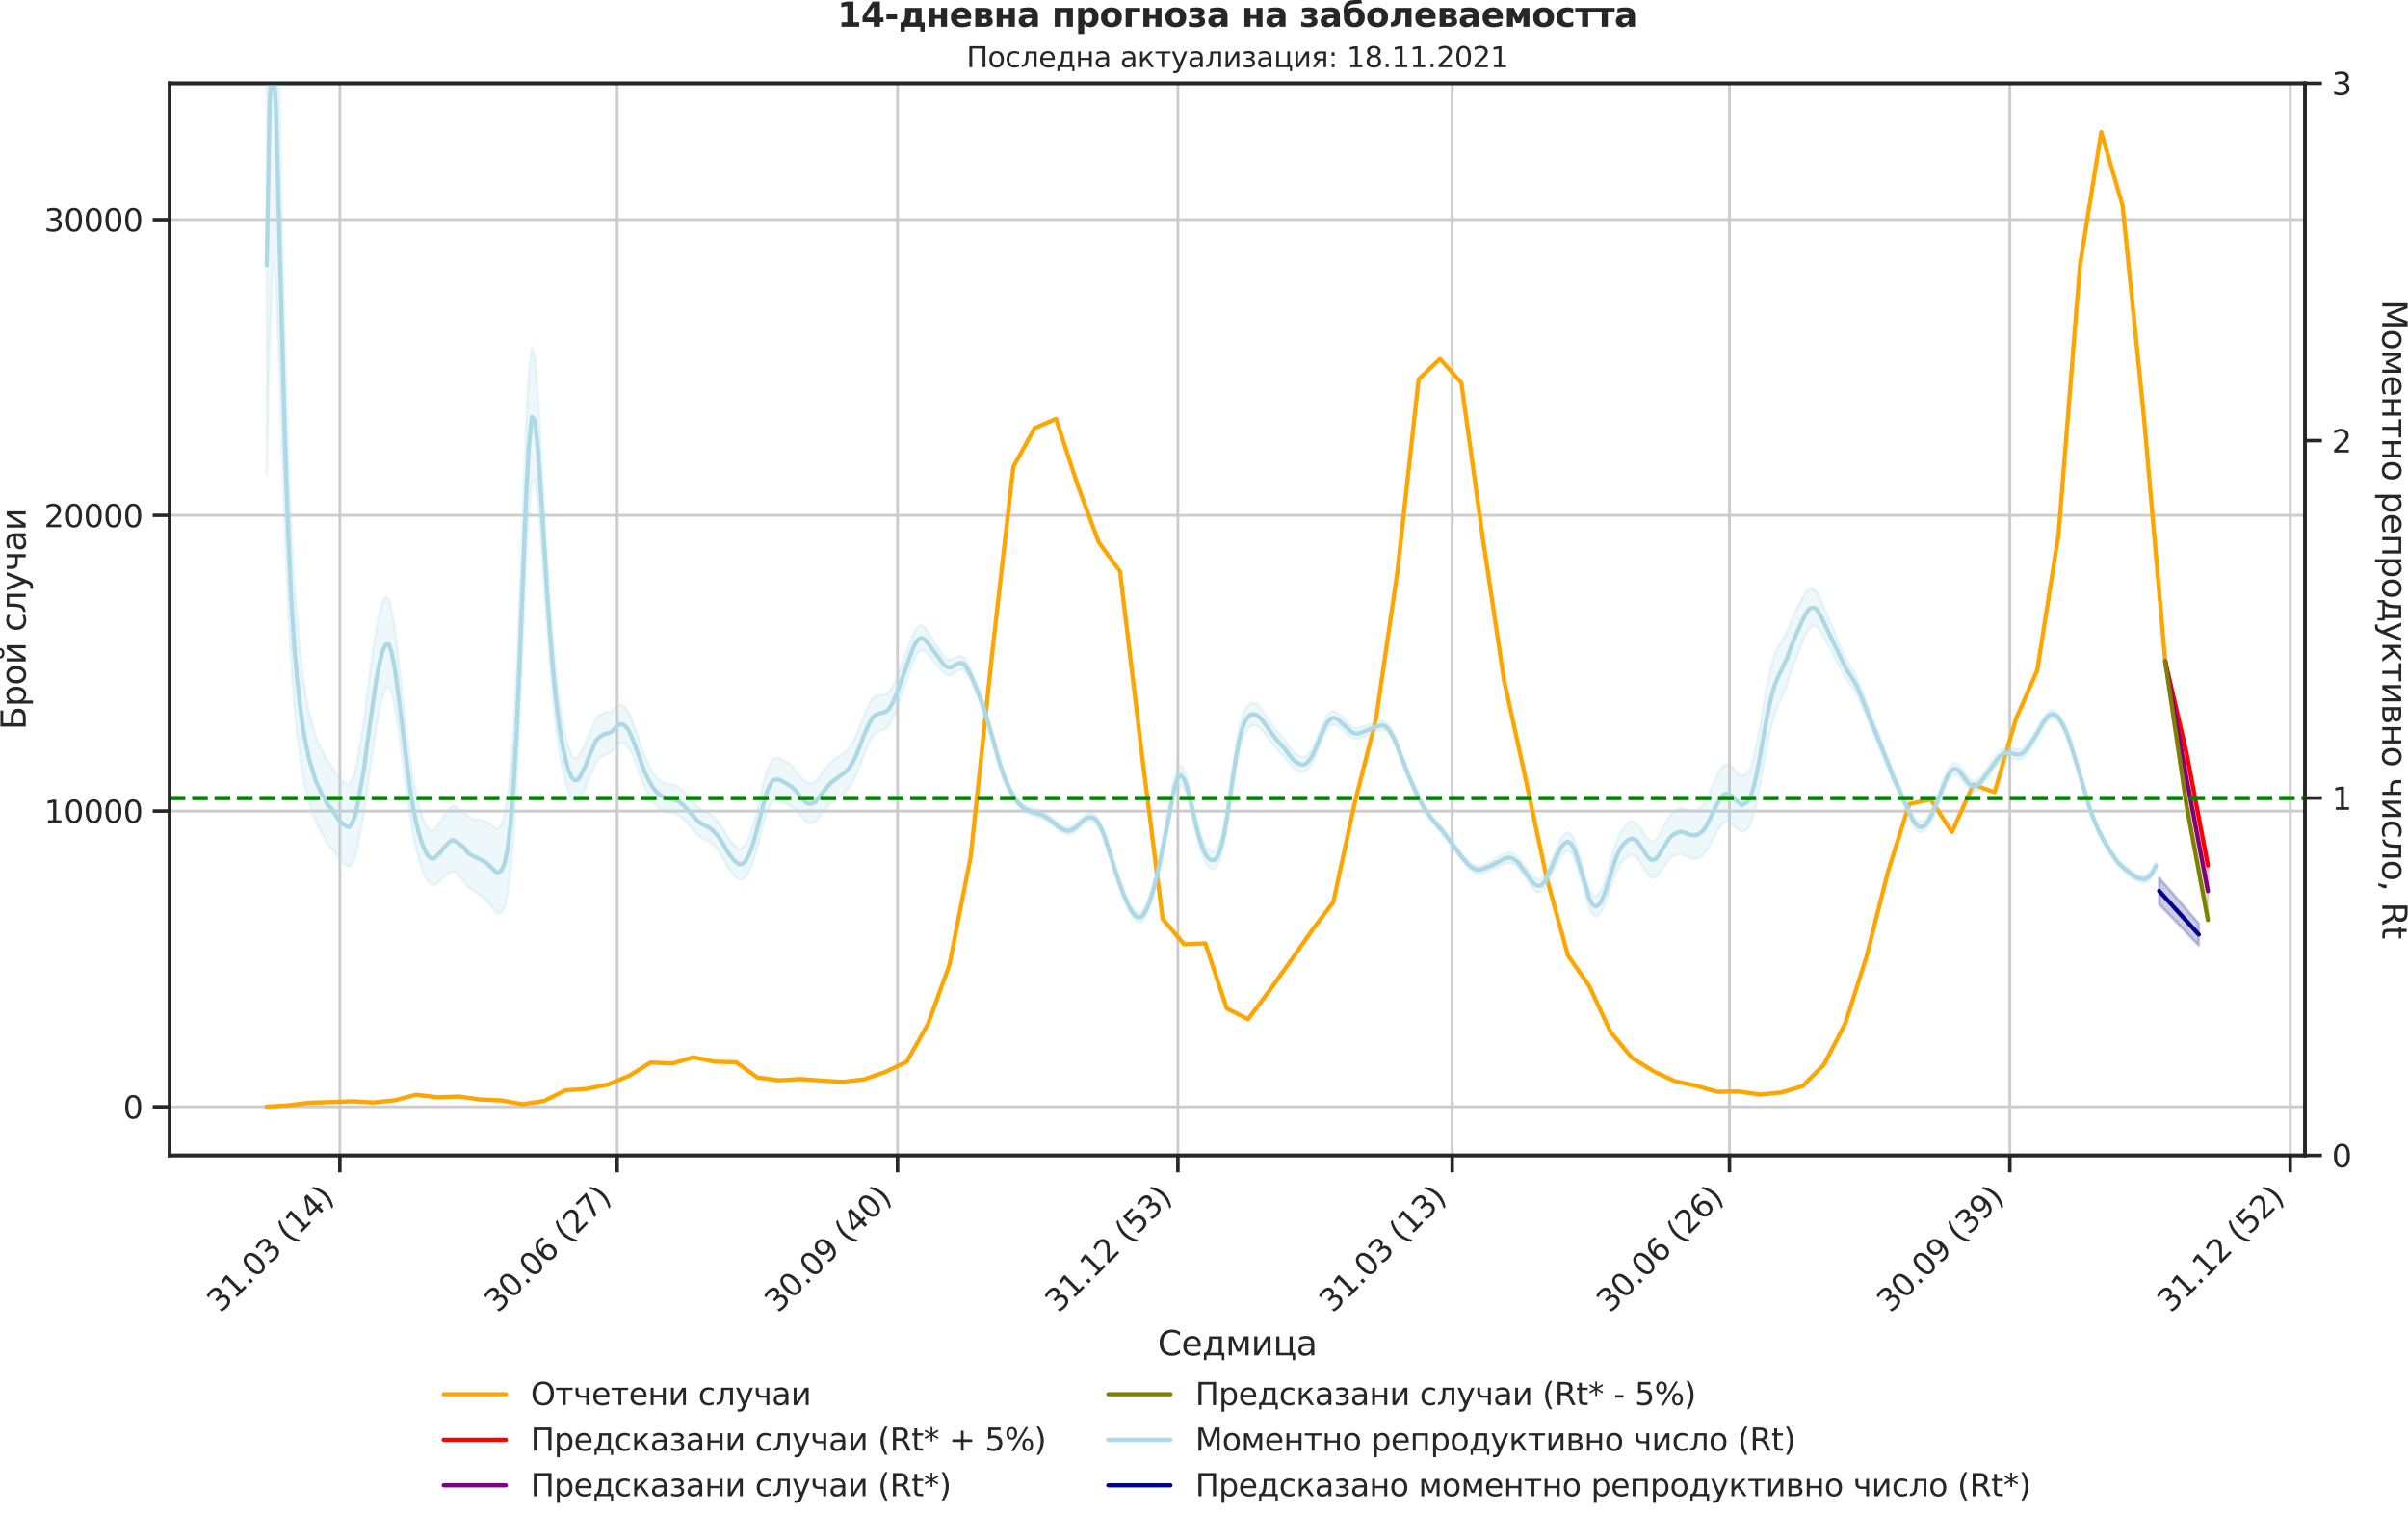 <?xml version="1.0" encoding="utf-8" standalone="no"?>
<!DOCTYPE svg PUBLIC "-//W3C//DTD SVG 1.1//EN"
  "http://www.w3.org/Graphics/SVG/1.1/DTD/svg11.dtd">
<svg height="536.801pt" version="1.1" viewBox="0 0 853.09 536.801" width="853.09pt" xmlns="http://www.w3.org/2000/svg" xmlns:xlink="http://www.w3.org/1999/xlink">
 <defs>
  <style type="text/css">*{stroke-linecap:butt;stroke-linejoin:round;}</style>
 </defs>
 <g id="figure_1">
  <g id="patch_1">
   <path d="M 0 536.801 
L 853.09 536.801 
L 853.09 0 
L 0 0 
z
" style="fill:none;"/>
  </g>
  <g id="axes_1">
   <g id="patch_2">
    <path d="M 60.108 409.355 
L 816.591 409.355 
L 816.591 29.51 
L 60.108 29.51 
z
" style="fill:none;"/>
   </g>
   <g id="matplotlib.axis_1">
    <g id="xtick_1">
     <g id="line2d_1">
      <path clip-path="url(#pf6ff4fe840)" d="M 120.404 409.355 
L 120.404 29.51 
" style="fill:none;stroke:#cccccc;stroke-linecap:round;"/>
     </g>
     <g id="line2d_2">
      <defs>
       <path d="M 0 0 
L 0 6 
" id="mbeedfb0363" style="stroke:#262626;stroke-width:1.25;"/>
      </defs>
      <g>
       <use style="fill:#262626;stroke:#262626;stroke-width:1.25;" x="120.404" xlink:href="#mbeedfb0363" y="409.355"/>
      </g>
     </g>
     <g id="text_1">
      <!-- 31.03 (14) -->
      <g style="fill:#262626;" transform="translate(78.08 465.472)rotate(-45)scale(0.11 -0.11)">
       <defs>
        <path d="M 2597 2516 
Q 3050 2419 3304 2112 
Q 3559 1806 3559 1356 
Q 3559 666 3084 287 
Q 2609 -91 1734 -91 
Q 1441 -91 1130 -33 
Q 819 25 488 141 
L 488 750 
Q 750 597 1062 519 
Q 1375 441 1716 441 
Q 2309 441 2620 675 
Q 2931 909 2931 1356 
Q 2931 1769 2642 2001 
Q 2353 2234 1838 2234 
L 1294 2234 
L 1294 2753 
L 1863 2753 
Q 2328 2753 2575 2939 
Q 2822 3125 2822 3475 
Q 2822 3834 2567 4026 
Q 2313 4219 1838 4219 
Q 1578 4219 1281 4162 
Q 984 4106 628 3988 
L 628 4550 
Q 988 4650 1302 4700 
Q 1616 4750 1894 4750 
Q 2613 4750 3031 4423 
Q 3450 4097 3450 3541 
Q 3450 3153 3228 2886 
Q 3006 2619 2597 2516 
z
" id="DejaVuSans-33" transform="scale(0.016)"/>
        <path d="M 794 531 
L 1825 531 
L 1825 4091 
L 703 3866 
L 703 4441 
L 1819 4666 
L 2450 4666 
L 2450 531 
L 3481 531 
L 3481 0 
L 794 0 
L 794 531 
z
" id="DejaVuSans-31" transform="scale(0.016)"/>
        <path d="M 684 794 
L 1344 794 
L 1344 0 
L 684 0 
L 684 794 
z
" id="DejaVuSans-2e" transform="scale(0.016)"/>
        <path d="M 2034 4250 
Q 1547 4250 1301 3770 
Q 1056 3291 1056 2328 
Q 1056 1369 1301 889 
Q 1547 409 2034 409 
Q 2525 409 2770 889 
Q 3016 1369 3016 2328 
Q 3016 3291 2770 3770 
Q 2525 4250 2034 4250 
z
M 2034 4750 
Q 2819 4750 3233 4129 
Q 3647 3509 3647 2328 
Q 3647 1150 3233 529 
Q 2819 -91 2034 -91 
Q 1250 -91 836 529 
Q 422 1150 422 2328 
Q 422 3509 836 4129 
Q 1250 4750 2034 4750 
z
" id="DejaVuSans-30" transform="scale(0.016)"/>
        <path id="DejaVuSans-20" transform="scale(0.016)"/>
        <path d="M 1984 4856 
Q 1566 4138 1362 3434 
Q 1159 2731 1159 2009 
Q 1159 1288 1364 580 
Q 1569 -128 1984 -844 
L 1484 -844 
Q 1016 -109 783 600 
Q 550 1309 550 2009 
Q 550 2706 781 3412 
Q 1013 4119 1484 4856 
L 1984 4856 
z
" id="DejaVuSans-28" transform="scale(0.016)"/>
        <path d="M 2419 4116 
L 825 1625 
L 2419 1625 
L 2419 4116 
z
M 2253 4666 
L 3047 4666 
L 3047 1625 
L 3713 1625 
L 3713 1100 
L 3047 1100 
L 3047 0 
L 2419 0 
L 2419 1100 
L 313 1100 
L 313 1709 
L 2253 4666 
z
" id="DejaVuSans-34" transform="scale(0.016)"/>
        <path d="M 513 4856 
L 1013 4856 
Q 1481 4119 1714 3412 
Q 1947 2706 1947 2009 
Q 1947 1309 1714 600 
Q 1481 -109 1013 -844 
L 513 -844 
Q 928 -128 1133 580 
Q 1338 1288 1338 2009 
Q 1338 2731 1133 3434 
Q 928 4138 513 4856 
z
" id="DejaVuSans-29" transform="scale(0.016)"/>
       </defs>
       <use xlink:href="#DejaVuSans-33"/>
       <use x="63.623" xlink:href="#DejaVuSans-31"/>
       <use x="127.246" xlink:href="#DejaVuSans-2e"/>
       <use x="159.033" xlink:href="#DejaVuSans-30"/>
       <use x="222.656" xlink:href="#DejaVuSans-33"/>
       <use x="286.279" xlink:href="#DejaVuSans-20"/>
       <use x="318.066" xlink:href="#DejaVuSans-28"/>
       <use x="357.08" xlink:href="#DejaVuSans-31"/>
       <use x="420.703" xlink:href="#DejaVuSans-34"/>
       <use x="484.326" xlink:href="#DejaVuSans-29"/>
      </g>
     </g>
    </g>
    <g id="xtick_2">
     <g id="line2d_3">
      <path clip-path="url(#pf6ff4fe840)" d="M 218.648 409.355 
L 218.648 29.51 
" style="fill:none;stroke:#cccccc;stroke-linecap:round;"/>
     </g>
     <g id="line2d_4">
      <g>
       <use style="fill:#262626;stroke:#262626;stroke-width:1.25;" x="218.648" xlink:href="#mbeedfb0363" y="409.355"/>
      </g>
     </g>
     <g id="text_2">
      <!-- 30.06 (27) -->
      <g style="fill:#262626;" transform="translate(176.324 465.472)rotate(-45)scale(0.11 -0.11)">
       <defs>
        <path d="M 2113 2584 
Q 1688 2584 1439 2293 
Q 1191 2003 1191 1497 
Q 1191 994 1439 701 
Q 1688 409 2113 409 
Q 2538 409 2786 701 
Q 3034 994 3034 1497 
Q 3034 2003 2786 2293 
Q 2538 2584 2113 2584 
z
M 3366 4563 
L 3366 3988 
Q 3128 4100 2886 4159 
Q 2644 4219 2406 4219 
Q 1781 4219 1451 3797 
Q 1122 3375 1075 2522 
Q 1259 2794 1537 2939 
Q 1816 3084 2150 3084 
Q 2853 3084 3261 2657 
Q 3669 2231 3669 1497 
Q 3669 778 3244 343 
Q 2819 -91 2113 -91 
Q 1303 -91 875 529 
Q 447 1150 447 2328 
Q 447 3434 972 4092 
Q 1497 4750 2381 4750 
Q 2619 4750 2861 4703 
Q 3103 4656 3366 4563 
z
" id="DejaVuSans-36" transform="scale(0.016)"/>
        <path d="M 1228 531 
L 3431 531 
L 3431 0 
L 469 0 
L 469 531 
Q 828 903 1448 1529 
Q 2069 2156 2228 2338 
Q 2531 2678 2651 2914 
Q 2772 3150 2772 3378 
Q 2772 3750 2511 3984 
Q 2250 4219 1831 4219 
Q 1534 4219 1204 4116 
Q 875 4013 500 3803 
L 500 4441 
Q 881 4594 1212 4672 
Q 1544 4750 1819 4750 
Q 2544 4750 2975 4387 
Q 3406 4025 3406 3419 
Q 3406 3131 3298 2873 
Q 3191 2616 2906 2266 
Q 2828 2175 2409 1742 
Q 1991 1309 1228 531 
z
" id="DejaVuSans-32" transform="scale(0.016)"/>
        <path d="M 525 4666 
L 3525 4666 
L 3525 4397 
L 1831 0 
L 1172 0 
L 2766 4134 
L 525 4134 
L 525 4666 
z
" id="DejaVuSans-37" transform="scale(0.016)"/>
       </defs>
       <use xlink:href="#DejaVuSans-33"/>
       <use x="63.623" xlink:href="#DejaVuSans-30"/>
       <use x="127.246" xlink:href="#DejaVuSans-2e"/>
       <use x="159.033" xlink:href="#DejaVuSans-30"/>
       <use x="222.656" xlink:href="#DejaVuSans-36"/>
       <use x="286.279" xlink:href="#DejaVuSans-20"/>
       <use x="318.066" xlink:href="#DejaVuSans-28"/>
       <use x="357.08" xlink:href="#DejaVuSans-32"/>
       <use x="420.703" xlink:href="#DejaVuSans-37"/>
       <use x="484.326" xlink:href="#DejaVuSans-29"/>
      </g>
     </g>
    </g>
    <g id="xtick_3">
     <g id="line2d_5">
      <path clip-path="url(#pf6ff4fe840)" d="M 317.973 409.355 
L 317.973 29.51 
" style="fill:none;stroke:#cccccc;stroke-linecap:round;"/>
     </g>
     <g id="line2d_6">
      <g>
       <use style="fill:#262626;stroke:#262626;stroke-width:1.25;" x="317.973" xlink:href="#mbeedfb0363" y="409.355"/>
      </g>
     </g>
     <g id="text_3">
      <!-- 30.09 (40) -->
      <g style="fill:#262626;" transform="translate(275.648 465.472)rotate(-45)scale(0.11 -0.11)">
       <defs>
        <path d="M 703 97 
L 703 672 
Q 941 559 1184 500 
Q 1428 441 1663 441 
Q 2288 441 2617 861 
Q 2947 1281 2994 2138 
Q 2813 1869 2534 1725 
Q 2256 1581 1919 1581 
Q 1219 1581 811 2004 
Q 403 2428 403 3163 
Q 403 3881 828 4315 
Q 1253 4750 1959 4750 
Q 2769 4750 3195 4129 
Q 3622 3509 3622 2328 
Q 3622 1225 3098 567 
Q 2575 -91 1691 -91 
Q 1453 -91 1209 -44 
Q 966 3 703 97 
z
M 1959 2075 
Q 2384 2075 2632 2365 
Q 2881 2656 2881 3163 
Q 2881 3666 2632 3958 
Q 2384 4250 1959 4250 
Q 1534 4250 1286 3958 
Q 1038 3666 1038 3163 
Q 1038 2656 1286 2365 
Q 1534 2075 1959 2075 
z
" id="DejaVuSans-39" transform="scale(0.016)"/>
       </defs>
       <use xlink:href="#DejaVuSans-33"/>
       <use x="63.623" xlink:href="#DejaVuSans-30"/>
       <use x="127.246" xlink:href="#DejaVuSans-2e"/>
       <use x="159.033" xlink:href="#DejaVuSans-30"/>
       <use x="222.656" xlink:href="#DejaVuSans-39"/>
       <use x="286.279" xlink:href="#DejaVuSans-20"/>
       <use x="318.066" xlink:href="#DejaVuSans-28"/>
       <use x="357.08" xlink:href="#DejaVuSans-34"/>
       <use x="420.703" xlink:href="#DejaVuSans-30"/>
       <use x="484.326" xlink:href="#DejaVuSans-29"/>
      </g>
     </g>
    </g>
    <g id="xtick_4">
     <g id="line2d_7">
      <path clip-path="url(#pf6ff4fe840)" d="M 417.297 409.355 
L 417.297 29.51 
" style="fill:none;stroke:#cccccc;stroke-linecap:round;"/>
     </g>
     <g id="line2d_8">
      <g>
       <use style="fill:#262626;stroke:#262626;stroke-width:1.25;" x="417.297" xlink:href="#mbeedfb0363" y="409.355"/>
      </g>
     </g>
     <g id="text_4">
      <!-- 31.12 (53) -->
      <g style="fill:#262626;" transform="translate(374.973 465.472)rotate(-45)scale(0.11 -0.11)">
       <defs>
        <path d="M 691 4666 
L 3169 4666 
L 3169 4134 
L 1269 4134 
L 1269 2991 
Q 1406 3038 1543 3061 
Q 1681 3084 1819 3084 
Q 2600 3084 3056 2656 
Q 3513 2228 3513 1497 
Q 3513 744 3044 326 
Q 2575 -91 1722 -91 
Q 1428 -91 1123 -41 
Q 819 9 494 109 
L 494 744 
Q 775 591 1075 516 
Q 1375 441 1709 441 
Q 2250 441 2565 725 
Q 2881 1009 2881 1497 
Q 2881 1984 2565 2268 
Q 2250 2553 1709 2553 
Q 1456 2553 1204 2497 
Q 953 2441 691 2322 
L 691 4666 
z
" id="DejaVuSans-35" transform="scale(0.016)"/>
       </defs>
       <use xlink:href="#DejaVuSans-33"/>
       <use x="63.623" xlink:href="#DejaVuSans-31"/>
       <use x="127.246" xlink:href="#DejaVuSans-2e"/>
       <use x="159.033" xlink:href="#DejaVuSans-31"/>
       <use x="222.656" xlink:href="#DejaVuSans-32"/>
       <use x="286.279" xlink:href="#DejaVuSans-20"/>
       <use x="318.066" xlink:href="#DejaVuSans-28"/>
       <use x="357.08" xlink:href="#DejaVuSans-35"/>
       <use x="420.703" xlink:href="#DejaVuSans-33"/>
       <use x="484.326" xlink:href="#DejaVuSans-29"/>
      </g>
     </g>
    </g>
    <g id="xtick_5">
     <g id="line2d_9">
      <path clip-path="url(#pf6ff4fe840)" d="M 514.462 409.355 
L 514.462 29.51 
" style="fill:none;stroke:#cccccc;stroke-linecap:round;"/>
     </g>
     <g id="line2d_10">
      <g>
       <use style="fill:#262626;stroke:#262626;stroke-width:1.25;" x="514.462" xlink:href="#mbeedfb0363" y="409.355"/>
      </g>
     </g>
     <g id="text_5">
      <!-- 31.03 (13) -->
      <g style="fill:#262626;" transform="translate(472.138 465.472)rotate(-45)scale(0.11 -0.11)">
       <use xlink:href="#DejaVuSans-33"/>
       <use x="63.623" xlink:href="#DejaVuSans-31"/>
       <use x="127.246" xlink:href="#DejaVuSans-2e"/>
       <use x="159.033" xlink:href="#DejaVuSans-30"/>
       <use x="222.656" xlink:href="#DejaVuSans-33"/>
       <use x="286.279" xlink:href="#DejaVuSans-20"/>
       <use x="318.066" xlink:href="#DejaVuSans-28"/>
       <use x="357.08" xlink:href="#DejaVuSans-31"/>
       <use x="420.703" xlink:href="#DejaVuSans-33"/>
       <use x="484.326" xlink:href="#DejaVuSans-29"/>
      </g>
     </g>
    </g>
    <g id="xtick_6">
     <g id="line2d_11">
      <path clip-path="url(#pf6ff4fe840)" d="M 612.706 409.355 
L 612.706 29.51 
" style="fill:none;stroke:#cccccc;stroke-linecap:round;"/>
     </g>
     <g id="line2d_12">
      <g>
       <use style="fill:#262626;stroke:#262626;stroke-width:1.25;" x="612.706" xlink:href="#mbeedfb0363" y="409.355"/>
      </g>
     </g>
     <g id="text_6">
      <!-- 30.06 (26) -->
      <g style="fill:#262626;" transform="translate(570.382 465.472)rotate(-45)scale(0.11 -0.11)">
       <use xlink:href="#DejaVuSans-33"/>
       <use x="63.623" xlink:href="#DejaVuSans-30"/>
       <use x="127.246" xlink:href="#DejaVuSans-2e"/>
       <use x="159.033" xlink:href="#DejaVuSans-30"/>
       <use x="222.656" xlink:href="#DejaVuSans-36"/>
       <use x="286.279" xlink:href="#DejaVuSans-20"/>
       <use x="318.066" xlink:href="#DejaVuSans-28"/>
       <use x="357.08" xlink:href="#DejaVuSans-32"/>
       <use x="420.703" xlink:href="#DejaVuSans-36"/>
       <use x="484.326" xlink:href="#DejaVuSans-29"/>
      </g>
     </g>
    </g>
    <g id="xtick_7">
     <g id="line2d_13">
      <path clip-path="url(#pf6ff4fe840)" d="M 712.031 409.355 
L 712.031 29.51 
" style="fill:none;stroke:#cccccc;stroke-linecap:round;"/>
     </g>
     <g id="line2d_14">
      <g>
       <use style="fill:#262626;stroke:#262626;stroke-width:1.25;" x="712.031" xlink:href="#mbeedfb0363" y="409.355"/>
      </g>
     </g>
     <g id="text_7">
      <!-- 30.09 (39) -->
      <g style="fill:#262626;" transform="translate(669.706 465.472)rotate(-45)scale(0.11 -0.11)">
       <use xlink:href="#DejaVuSans-33"/>
       <use x="63.623" xlink:href="#DejaVuSans-30"/>
       <use x="127.246" xlink:href="#DejaVuSans-2e"/>
       <use x="159.033" xlink:href="#DejaVuSans-30"/>
       <use x="222.656" xlink:href="#DejaVuSans-39"/>
       <use x="286.279" xlink:href="#DejaVuSans-20"/>
       <use x="318.066" xlink:href="#DejaVuSans-28"/>
       <use x="357.08" xlink:href="#DejaVuSans-33"/>
       <use x="420.703" xlink:href="#DejaVuSans-39"/>
       <use x="484.326" xlink:href="#DejaVuSans-29"/>
      </g>
     </g>
    </g>
    <g id="xtick_8">
     <g id="line2d_15">
      <path clip-path="url(#pf6ff4fe840)" d="M 811.355 409.355 
L 811.355 29.51 
" style="fill:none;stroke:#cccccc;stroke-linecap:round;"/>
     </g>
     <g id="line2d_16">
      <g>
       <use style="fill:#262626;stroke:#262626;stroke-width:1.25;" x="811.355" xlink:href="#mbeedfb0363" y="409.355"/>
      </g>
     </g>
     <g id="text_8">
      <!-- 31.12 (52) -->
      <g style="fill:#262626;" transform="translate(769.031 465.472)rotate(-45)scale(0.11 -0.11)">
       <use xlink:href="#DejaVuSans-33"/>
       <use x="63.623" xlink:href="#DejaVuSans-31"/>
       <use x="127.246" xlink:href="#DejaVuSans-2e"/>
       <use x="159.033" xlink:href="#DejaVuSans-31"/>
       <use x="222.656" xlink:href="#DejaVuSans-32"/>
       <use x="286.279" xlink:href="#DejaVuSans-20"/>
       <use x="318.066" xlink:href="#DejaVuSans-28"/>
       <use x="357.08" xlink:href="#DejaVuSans-35"/>
       <use x="420.703" xlink:href="#DejaVuSans-32"/>
       <use x="484.326" xlink:href="#DejaVuSans-29"/>
      </g>
     </g>
    </g>
    <g id="text_9">
     <!-- Седмица -->
     <g style="fill:#262626;" transform="translate(410.133 480.208)scale(0.12 -0.12)">
      <defs>
       <path d="M 4122 4306 
L 4122 3641 
Q 3803 3938 3442 4084 
Q 3081 4231 2675 4231 
Q 1875 4231 1450 3742 
Q 1025 3253 1025 2328 
Q 1025 1406 1450 917 
Q 1875 428 2675 428 
Q 3081 428 3442 575 
Q 3803 722 4122 1019 
L 4122 359 
Q 3791 134 3420 21 
Q 3050 -91 2638 -91 
Q 1578 -91 968 557 
Q 359 1206 359 2328 
Q 359 3453 968 4101 
Q 1578 4750 2638 4750 
Q 3056 4750 3426 4639 
Q 3797 4528 4122 4306 
z
" id="DejaVuSans-421" transform="scale(0.016)"/>
       <path d="M 3597 1894 
L 3597 1613 
L 953 1613 
Q 991 1019 1311 708 
Q 1631 397 2203 397 
Q 2534 397 2845 478 
Q 3156 559 3463 722 
L 3463 178 
Q 3153 47 2828 -22 
Q 2503 -91 2169 -91 
Q 1331 -91 842 396 
Q 353 884 353 1716 
Q 353 2575 817 3079 
Q 1281 3584 2069 3584 
Q 2775 3584 3186 3129 
Q 3597 2675 3597 1894 
z
M 3022 2063 
Q 3016 2534 2758 2815 
Q 2500 3097 2075 3097 
Q 1594 3097 1305 2825 
Q 1016 2553 972 2059 
L 3022 2063 
z
" id="DejaVuSans-435" transform="scale(0.016)"/>
       <path d="M 1384 459 
L 3053 459 
L 3053 3041 
L 1844 3041 
L 1844 2603 
Q 1844 1316 1475 628 
L 1384 459 
z
M 550 459 
Q 834 584 959 850 
Q 1266 1509 1266 2838 
L 1266 3500 
L 3631 3500 
L 3631 459 
L 4091 459 
L 4091 -884 
L 3631 -884 
L 3631 0 
L 794 0 
L 794 -884 
L 334 -884 
L 334 459 
L 550 459 
z
" id="DejaVuSans-434" transform="scale(0.016)"/>
       <path d="M 581 3500 
L 1422 3500 
L 2416 1156 
L 3413 3500 
L 4247 3500 
L 4247 0 
L 3669 0 
L 3669 2950 
L 2703 672 
L 2128 672 
L 1159 2950 
L 1159 0 
L 581 0 
L 581 3500 
z
" id="DejaVuSans-43c" transform="scale(0.016)"/>
       <path d="M 3578 3500 
L 3578 0 
L 3006 0 
L 3006 2809 
L 1319 0 
L 581 0 
L 581 3500 
L 1153 3500 
L 1153 697 
L 2838 3500 
L 3578 3500 
z
" id="DejaVuSans-438" transform="scale(0.016)"/>
       <path d="M 3603 0 
L 581 0 
L 581 3500 
L 1159 3500 
L 1159 459 
L 3025 459 
L 3025 3500 
L 3603 3500 
L 3603 459 
L 4063 459 
L 4063 -884 
L 3603 -884 
L 3603 0 
z
" id="DejaVuSans-446" transform="scale(0.016)"/>
       <path d="M 2194 1759 
Q 1497 1759 1228 1600 
Q 959 1441 959 1056 
Q 959 750 1161 570 
Q 1363 391 1709 391 
Q 2188 391 2477 730 
Q 2766 1069 2766 1631 
L 2766 1759 
L 2194 1759 
z
M 3341 1997 
L 3341 0 
L 2766 0 
L 2766 531 
Q 2569 213 2275 61 
Q 1981 -91 1556 -91 
Q 1019 -91 701 211 
Q 384 513 384 1019 
Q 384 1609 779 1909 
Q 1175 2209 1959 2209 
L 2766 2209 
L 2766 2266 
Q 2766 2663 2505 2880 
Q 2244 3097 1772 3097 
Q 1472 3097 1187 3025 
Q 903 2953 641 2809 
L 641 3341 
Q 956 3463 1253 3523 
Q 1550 3584 1831 3584 
Q 2591 3584 2966 3190 
Q 3341 2797 3341 1997 
z
" id="DejaVuSans-430" transform="scale(0.016)"/>
      </defs>
      <use xlink:href="#DejaVuSans-421"/>
      <use x="69.824" xlink:href="#DejaVuSans-435"/>
      <use x="131.348" xlink:href="#DejaVuSans-434"/>
      <use x="200.488" xlink:href="#DejaVuSans-43c"/>
      <use x="275.928" xlink:href="#DejaVuSans-438"/>
      <use x="340.918" xlink:href="#DejaVuSans-446"/>
      <use x="408.984" xlink:href="#DejaVuSans-430"/>
     </g>
    </g>
   </g>
   <g id="matplotlib.axis_2">
    <g id="ytick_1">
     <g id="line2d_17">
      <path clip-path="url(#pf6ff4fe840)" d="M 60.108 392.132 
L 816.591 392.132 
" style="fill:none;stroke:#cccccc;stroke-linecap:round;"/>
     </g>
     <g id="line2d_18">
      <defs>
       <path d="M 0 0 
L -6 0 
" id="m99945d5812" style="stroke:#262626;stroke-width:1.25;"/>
      </defs>
      <g>
       <use style="fill:#262626;stroke:#262626;stroke-width:1.25;" x="60.108" xlink:href="#m99945d5812" y="392.132"/>
      </g>
     </g>
     <g id="text_10">
      <!-- 0 -->
      <g style="fill:#262626;" transform="translate(43.609 396.311)scale(0.11 -0.11)">
       <use xlink:href="#DejaVuSans-30"/>
      </g>
     </g>
    </g>
    <g id="ytick_2">
     <g id="line2d_19">
      <path clip-path="url(#pf6ff4fe840)" d="M 60.108 287.358 
L 816.591 287.358 
" style="fill:none;stroke:#cccccc;stroke-linecap:round;"/>
     </g>
     <g id="line2d_20">
      <g>
       <use style="fill:#262626;stroke:#262626;stroke-width:1.25;" x="60.108" xlink:href="#m99945d5812" y="287.358"/>
      </g>
     </g>
     <g id="text_11">
      <!-- 10000 -->
      <g style="fill:#262626;" transform="translate(15.614 291.537)scale(0.11 -0.11)">
       <use xlink:href="#DejaVuSans-31"/>
       <use x="63.623" xlink:href="#DejaVuSans-30"/>
       <use x="127.246" xlink:href="#DejaVuSans-30"/>
       <use x="190.869" xlink:href="#DejaVuSans-30"/>
       <use x="254.492" xlink:href="#DejaVuSans-30"/>
      </g>
     </g>
    </g>
    <g id="ytick_3">
     <g id="line2d_21">
      <path clip-path="url(#pf6ff4fe840)" d="M 60.108 182.584 
L 816.591 182.584 
" style="fill:none;stroke:#cccccc;stroke-linecap:round;"/>
     </g>
     <g id="line2d_22">
      <g>
       <use style="fill:#262626;stroke:#262626;stroke-width:1.25;" x="60.108" xlink:href="#m99945d5812" y="182.584"/>
      </g>
     </g>
     <g id="text_12">
      <!-- 20000 -->
      <g style="fill:#262626;" transform="translate(15.614 186.763)scale(0.11 -0.11)">
       <use xlink:href="#DejaVuSans-32"/>
       <use x="63.623" xlink:href="#DejaVuSans-30"/>
       <use x="127.246" xlink:href="#DejaVuSans-30"/>
       <use x="190.869" xlink:href="#DejaVuSans-30"/>
       <use x="254.492" xlink:href="#DejaVuSans-30"/>
      </g>
     </g>
    </g>
    <g id="ytick_4">
     <g id="line2d_23">
      <path clip-path="url(#pf6ff4fe840)" d="M 60.108 77.81 
L 816.591 77.81 
" style="fill:none;stroke:#cccccc;stroke-linecap:round;"/>
     </g>
     <g id="line2d_24">
      <g>
       <use style="fill:#262626;stroke:#262626;stroke-width:1.25;" x="60.108" xlink:href="#m99945d5812" y="77.81"/>
      </g>
     </g>
     <g id="text_13">
      <!-- 30000 -->
      <g style="fill:#262626;" transform="translate(15.614 81.989)scale(0.11 -0.11)">
       <use xlink:href="#DejaVuSans-33"/>
       <use x="63.623" xlink:href="#DejaVuSans-30"/>
       <use x="127.246" xlink:href="#DejaVuSans-30"/>
       <use x="190.869" xlink:href="#DejaVuSans-30"/>
       <use x="254.492" xlink:href="#DejaVuSans-30"/>
      </g>
     </g>
    </g>
    <g id="text_14">
     <!-- Брой случаи -->
     <g style="fill:#262626;" transform="translate(9.118 258.642)rotate(-90)scale(0.12 -0.12)">
      <defs>
       <path d="M 3272 1372 
Q 3272 1806 3026 2017 
Q 2781 2228 2272 2228 
L 1259 2228 
L 1259 519 
L 2272 519 
Q 2781 519 3026 730 
Q 3272 941 3272 1372 
z
M 3609 4666 
L 3609 4147 
L 1259 4147 
L 1259 2747 
L 2303 2747 
Q 3088 2747 3513 2406 
Q 3938 2066 3938 1372 
Q 3938 681 3527 340 
Q 3116 0 2303 0 
L 628 0 
L 628 4666 
L 3609 4666 
z
" id="DejaVuSans-411" transform="scale(0.016)"/>
       <path d="M 1159 525 
L 1159 -1331 
L 581 -1331 
L 581 3500 
L 1159 3500 
L 1159 2969 
Q 1341 3281 1617 3432 
Q 1894 3584 2278 3584 
Q 2916 3584 3314 3078 
Q 3713 2572 3713 1747 
Q 3713 922 3314 415 
Q 2916 -91 2278 -91 
Q 1894 -91 1617 61 
Q 1341 213 1159 525 
z
M 3116 1747 
Q 3116 2381 2855 2742 
Q 2594 3103 2138 3103 
Q 1681 3103 1420 2742 
Q 1159 2381 1159 1747 
Q 1159 1113 1420 752 
Q 1681 391 2138 391 
Q 2594 391 2855 752 
Q 3116 1113 3116 1747 
z
" id="DejaVuSans-440" transform="scale(0.016)"/>
       <path d="M 1959 3097 
Q 1497 3097 1228 2736 
Q 959 2375 959 1747 
Q 959 1119 1226 758 
Q 1494 397 1959 397 
Q 2419 397 2687 759 
Q 2956 1122 2956 1747 
Q 2956 2369 2687 2733 
Q 2419 3097 1959 3097 
z
M 1959 3584 
Q 2709 3584 3137 3096 
Q 3566 2609 3566 1747 
Q 3566 888 3137 398 
Q 2709 -91 1959 -91 
Q 1206 -91 779 398 
Q 353 888 353 1747 
Q 353 2609 779 3096 
Q 1206 3584 1959 3584 
z
" id="DejaVuSans-43e" transform="scale(0.016)"/>
       <path d="M 3578 3500 
L 3578 0 
L 3006 0 
L 3006 2809 
L 1319 0 
L 581 0 
L 581 3500 
L 1153 3500 
L 1153 697 
L 2838 3500 
L 3578 3500 
z
M 1102 4833 
L 1471 4833 
Q 1505 4599 1656 4481 
Q 1808 4364 2080 4364 
Q 2349 4364 2499 4480 
Q 2649 4596 2689 4833 
L 3058 4833 
Q 3027 4386 2780 4161 
Q 2533 3936 2080 3936 
Q 1627 3936 1380 4161 
Q 1133 4386 1102 4833 
z
" id="DejaVuSans-439" transform="scale(0.016)"/>
       <path d="M 3122 3366 
L 3122 2828 
Q 2878 2963 2633 3030 
Q 2388 3097 2138 3097 
Q 1578 3097 1268 2742 
Q 959 2388 959 1747 
Q 959 1106 1268 751 
Q 1578 397 2138 397 
Q 2388 397 2633 464 
Q 2878 531 3122 666 
L 3122 134 
Q 2881 22 2623 -34 
Q 2366 -91 2075 -91 
Q 1284 -91 818 406 
Q 353 903 353 1747 
Q 353 2603 823 3093 
Q 1294 3584 2113 3584 
Q 2378 3584 2631 3529 
Q 2884 3475 3122 3366 
z
" id="DejaVuSans-441" transform="scale(0.016)"/>
       <path d="M 238 0 
L 238 478 
Q 806 566 981 959 
Q 1194 1513 1194 2928 
L 1194 3500 
L 3559 3500 
L 3559 0 
L 2984 0 
L 2984 3041 
L 1769 3041 
L 1769 2694 
Q 1769 1344 1494 738 
Q 1200 91 238 0 
z
" id="DejaVuSans-43b" transform="scale(0.016)"/>
       <path d="M 2059 -325 
Q 1816 -950 1584 -1140 
Q 1353 -1331 966 -1331 
L 506 -1331 
L 506 -850 
L 844 -850 
Q 1081 -850 1212 -737 
Q 1344 -625 1503 -206 
L 1606 56 
L 191 3500 
L 800 3500 
L 1894 763 
L 2988 3500 
L 3597 3500 
L 2059 -325 
z
" id="DejaVuSans-443" transform="scale(0.016)"/>
       <path d="M 2625 0 
L 2625 1472 
L 1553 1472 
Q 1075 1472 756 1769 
Q 469 2038 469 2613 
L 469 3500 
L 1044 3500 
L 1044 2666 
Q 1044 2300 1206 2116 
Q 1372 1931 1697 1931 
L 2625 1931 
L 2625 3500 
L 3200 3500 
L 3200 0 
L 2625 0 
z
" id="DejaVuSans-447" transform="scale(0.016)"/>
      </defs>
      <use xlink:href="#DejaVuSans-411"/>
      <use x="68.604" xlink:href="#DejaVuSans-440"/>
      <use x="132.08" xlink:href="#DejaVuSans-43e"/>
      <use x="193.262" xlink:href="#DejaVuSans-439"/>
      <use x="258.252" xlink:href="#DejaVuSans-20"/>
      <use x="290.039" xlink:href="#DejaVuSans-441"/>
      <use x="345.02" xlink:href="#DejaVuSans-43b"/>
      <use x="408.936" xlink:href="#DejaVuSans-443"/>
      <use x="468.115" xlink:href="#DejaVuSans-447"/>
      <use x="527.197" xlink:href="#DejaVuSans-430"/>
      <use x="588.477" xlink:href="#DejaVuSans-438"/>
     </g>
    </g>
   </g>
   <g id="PolyCollection_1">
    <defs>
     <path d="M 767.091 -302.486 
L 767.091 -302.486 
L 774.648 -269.948 
L 782.205 -230.168 
L 782.205 -221.073 
L 782.205 -221.073 
L 774.648 -260.937 
L 767.091 -302.486 
z
" id="mbc4eb81b49" style="stroke:#ff0000;stroke-opacity:0.2;"/>
    </defs>
    <g clip-path="url(#pf6ff4fe840)">
     <use style="fill:#ff0000;fill-opacity:0.2;stroke:#ff0000;stroke-opacity:0.2;" x="0" xlink:href="#mbc4eb81b49" y="536.801"/>
    </g>
   </g>
   <g id="PolyCollection_2">
    <defs>
     <path d="M 767.091 -302.486 
L 767.091 -302.486 
L 774.648 -260.937 
L 782.205 -221.073 
L 782.205 -210.824 
L 782.205 -210.824 
L 774.648 -251.256 
L 767.091 -302.486 
z
" id="ma708660f97" style="stroke:#808000;stroke-opacity:0.2;"/>
    </defs>
    <g clip-path="url(#pf6ff4fe840)">
     <use style="fill:#808000;fill-opacity:0.2;stroke:#808000;stroke-opacity:0.2;" x="0" xlink:href="#ma708660f97" y="536.801"/>
    </g>
   </g>
   <g id="line2d_25">
    <path clip-path="url(#pf6ff4fe840)" d="M 94.493 392.09 
L 102.05 391.639 
L 109.608 390.707 
L 117.165 390.466 
L 124.722 390.193 
L 132.28 390.623 
L 139.837 389.837 
L 147.394 387.878 
L 154.951 388.8 
L 162.509 388.496 
L 170.066 389.554 
L 177.623 389.868 
L 185.18 391.23 
L 192.738 390.057 
L 200.295 386.317 
L 207.852 385.782 
L 215.41 384.242 
L 222.967 381.109 
L 230.524 376.436 
L 238.081 376.803 
L 245.639 374.592 
L 253.196 376.164 
L 260.753 376.342 
L 268.311 381.759 
L 275.868 382.765 
L 283.425 382.314 
L 290.982 382.849 
L 298.54 383.32 
L 306.097 382.409 
L 313.654 379.789 
L 321.211 376.195 
L 328.769 362.784 
L 336.326 341.955 
L 343.883 303.556 
L 351.441 232.016 
L 358.998 165.39 
L 366.555 151.675 
L 374.112 148.406 
L 381.67 171.582 
L 389.227 192.045 
L 396.784 202.407 
L 404.341 265.596 
L 411.899 325.548 
L 419.456 334.548 
L 427.013 334.233 
L 434.571 357.242 
L 442.128 361.118 
L 449.685 351.039 
L 457.242 340.436 
L 464.8 329.644 
L 472.357 319.597 
L 479.914 284.56 
L 487.472 254.825 
L 495.029 202.836 
L 502.586 134.367 
L 510.143 127.158 
L 517.701 135.551 
L 525.258 190.211 
L 532.815 240.922 
L 540.372 275.445 
L 547.93 310.974 
L 555.487 338.54 
L 563.044 349.384 
L 570.602 365.687 
L 578.159 374.781 
L 585.716 379.506 
L 593.273 383.037 
L 600.831 384.682 
L 608.388 386.788 
L 615.945 386.694 
L 623.503 387.815 
L 631.06 387.06 
L 638.617 384.808 
L 646.174 377.201 
L 653.732 362.596 
L 661.289 338.812 
L 668.846 308.847 
L 676.403 284.874 
L 683.961 283.198 
L 691.518 294.797 
L 699.075 278.001 
L 706.633 280.684 
L 714.19 254.71 
L 721.747 237.485 
L 729.304 189.101 
L 736.862 94.008 
L 744.419 46.776 
L 751.976 72.875 
L 759.534 147.872 
L 767.091 234.315 
" style="fill:none;stroke:#ffa500;stroke-linecap:round;stroke-width:1.5;"/>
   </g>
   <g id="line2d_26">
    <path clip-path="url(#pf6ff4fe840)" d="M 767.091 234.315 
L 774.648 266.853 
L 782.205 306.633 
" style="fill:none;stroke:#ff0000;stroke-linecap:round;stroke-width:1.5;"/>
   </g>
   <g id="line2d_27">
    <path clip-path="url(#pf6ff4fe840)" d="M 767.091 234.315 
L 774.648 275.864 
L 782.205 315.728 
" style="fill:none;stroke:#800080;stroke-linecap:round;stroke-width:1.5;"/>
   </g>
   <g id="line2d_28">
    <path clip-path="url(#pf6ff4fe840)" d="M 767.091 234.315 
L 774.648 285.545 
L 782.205 325.977 
" style="fill:none;stroke:#808000;stroke-linecap:round;stroke-width:1.5;"/>
   </g>
   <g id="patch_3">
    <path d="M 60.108 409.355 
L 60.108 29.51 
" style="fill:none;stroke:#262626;stroke-linecap:square;stroke-linejoin:miter;stroke-width:1.25;"/>
   </g>
   <g id="patch_4">
    <path d="M 816.591 409.355 
L 816.591 29.51 
" style="fill:none;stroke:#262626;stroke-linecap:square;stroke-linejoin:miter;stroke-width:1.25;"/>
   </g>
   <g id="patch_5">
    <path d="M 60.108 409.355 
L 816.591 409.355 
" style="fill:none;stroke:#262626;stroke-linecap:square;stroke-linejoin:miter;stroke-width:1.25;"/>
   </g>
   <g id="patch_6">
    <path d="M 60.108 29.51 
L 816.591 29.51 
" style="fill:none;stroke:#262626;stroke-linecap:square;stroke-linejoin:miter;stroke-width:1.25;"/>
   </g>
   <g id="text_15">
    <!-- Последна актуализация: 18.11.2021 -->
    <g style="fill:#262626;" transform="translate(342.417 23.812)scale(0.1 -0.1)">
     <defs>
      <path d="M 4184 4666 
L 4184 0 
L 3553 0 
L 3553 4134 
L 1259 4134 
L 1259 0 
L 628 0 
L 628 4666 
L 4184 4666 
z
" id="DejaVuSans-41f" transform="scale(0.016)"/>
      <path d="M 581 3500 
L 1159 3500 
L 1159 2072 
L 3025 2072 
L 3025 3500 
L 3603 3500 
L 3603 0 
L 3025 0 
L 3025 1613 
L 1159 1613 
L 1159 0 
L 581 0 
L 581 3500 
z
" id="DejaVuSans-43d" transform="scale(0.016)"/>
      <path d="M 581 3500 
L 1153 3500 
L 1153 1856 
L 2775 3500 
L 3481 3500 
L 2144 2147 
L 3653 0 
L 3009 0 
L 1769 1766 
L 1153 1141 
L 1153 0 
L 581 0 
L 581 3500 
z
" id="DejaVuSans-43a" transform="scale(0.016)"/>
      <path d="M 188 3500 
L 3541 3500 
L 3541 3041 
L 2147 3041 
L 2147 0 
L 1581 0 
L 1581 3041 
L 188 3041 
L 188 3500 
z
" id="DejaVuSans-442" transform="scale(0.016)"/>
      <path d="M 2206 1888 
Q 2594 1813 2809 1584 
Q 3025 1356 3025 1019 
Q 3025 478 2622 193 
Q 2219 -91 1475 -91 
Q 1225 -91 961 -47 
Q 697 -3 416 84 
L 416 619 
Q 638 503 903 445 
Q 1169 388 1459 388 
Q 1931 388 2195 563 
Q 2459 738 2459 1019 
Q 2459 1294 2225 1461 
Q 1991 1628 1563 1628 
L 1100 1628 
L 1100 2103 
L 1584 2103 
Q 1947 2103 2158 2242 
Q 2369 2381 2369 2600 
Q 2369 2800 2151 2944 
Q 1934 3088 1563 3088 
Q 1341 3088 1089 3047 
Q 838 3006 534 2916 
L 534 3438 
Q 841 3513 1106 3550 
Q 1372 3588 1609 3588 
Q 2222 3588 2576 3342 
Q 2931 3097 2931 2656 
Q 2931 2366 2743 2164 
Q 2556 1963 2206 1888 
z
" id="DejaVuSans-437" transform="scale(0.016)"/>
      <path d="M 1181 2491 
Q 1181 2231 1381 2084 
Q 1581 1938 1953 1938 
L 2728 1938 
L 2728 3041 
L 1953 3041 
Q 1581 3041 1381 2897 
Q 1181 2753 1181 2491 
z
M 363 0 
L 1431 1534 
Q 1069 1616 828 1830 
Q 588 2044 588 2491 
Q 588 2997 923 3248 
Q 1259 3500 1938 3500 
L 3306 3500 
L 3306 0 
L 2728 0 
L 2728 1478 
L 2013 1478 
L 981 0 
L 363 0 
z
" id="DejaVuSans-44f" transform="scale(0.016)"/>
      <path d="M 750 794 
L 1409 794 
L 1409 0 
L 750 0 
L 750 794 
z
M 750 3309 
L 1409 3309 
L 1409 2516 
L 750 2516 
L 750 3309 
z
" id="DejaVuSans-3a" transform="scale(0.016)"/>
      <path d="M 2034 2216 
Q 1584 2216 1326 1975 
Q 1069 1734 1069 1313 
Q 1069 891 1326 650 
Q 1584 409 2034 409 
Q 2484 409 2743 651 
Q 3003 894 3003 1313 
Q 3003 1734 2745 1975 
Q 2488 2216 2034 2216 
z
M 1403 2484 
Q 997 2584 770 2862 
Q 544 3141 544 3541 
Q 544 4100 942 4425 
Q 1341 4750 2034 4750 
Q 2731 4750 3128 4425 
Q 3525 4100 3525 3541 
Q 3525 3141 3298 2862 
Q 3072 2584 2669 2484 
Q 3125 2378 3379 2068 
Q 3634 1759 3634 1313 
Q 3634 634 3220 271 
Q 2806 -91 2034 -91 
Q 1263 -91 848 271 
Q 434 634 434 1313 
Q 434 1759 690 2068 
Q 947 2378 1403 2484 
z
M 1172 3481 
Q 1172 3119 1398 2916 
Q 1625 2713 2034 2713 
Q 2441 2713 2670 2916 
Q 2900 3119 2900 3481 
Q 2900 3844 2670 4047 
Q 2441 4250 2034 4250 
Q 1625 4250 1398 4047 
Q 1172 3844 1172 3481 
z
" id="DejaVuSans-38" transform="scale(0.016)"/>
     </defs>
     <use xlink:href="#DejaVuSans-41f"/>
     <use x="75.195" xlink:href="#DejaVuSans-43e"/>
     <use x="136.377" xlink:href="#DejaVuSans-441"/>
     <use x="191.357" xlink:href="#DejaVuSans-43b"/>
     <use x="255.273" xlink:href="#DejaVuSans-435"/>
     <use x="316.797" xlink:href="#DejaVuSans-434"/>
     <use x="385.938" xlink:href="#DejaVuSans-43d"/>
     <use x="451.318" xlink:href="#DejaVuSans-430"/>
     <use x="512.598" xlink:href="#DejaVuSans-20"/>
     <use x="544.385" xlink:href="#DejaVuSans-430"/>
     <use x="605.664" xlink:href="#DejaVuSans-43a"/>
     <use x="666.064" xlink:href="#DejaVuSans-442"/>
     <use x="724.316" xlink:href="#DejaVuSans-443"/>
     <use x="783.496" xlink:href="#DejaVuSans-430"/>
     <use x="844.775" xlink:href="#DejaVuSans-43b"/>
     <use x="908.691" xlink:href="#DejaVuSans-438"/>
     <use x="973.682" xlink:href="#DejaVuSans-437"/>
     <use x="1026.855" xlink:href="#DejaVuSans-430"/>
     <use x="1088.135" xlink:href="#DejaVuSans-446"/>
     <use x="1156.201" xlink:href="#DejaVuSans-438"/>
     <use x="1221.191" xlink:href="#DejaVuSans-44f"/>
     <use x="1281.348" xlink:href="#DejaVuSans-3a"/>
     <use x="1315.039" xlink:href="#DejaVuSans-20"/>
     <use x="1346.826" xlink:href="#DejaVuSans-31"/>
     <use x="1410.449" xlink:href="#DejaVuSans-38"/>
     <use x="1474.072" xlink:href="#DejaVuSans-2e"/>
     <use x="1505.859" xlink:href="#DejaVuSans-31"/>
     <use x="1569.482" xlink:href="#DejaVuSans-31"/>
     <use x="1633.105" xlink:href="#DejaVuSans-2e"/>
     <use x="1664.893" xlink:href="#DejaVuSans-32"/>
     <use x="1728.516" xlink:href="#DejaVuSans-30"/>
     <use x="1792.139" xlink:href="#DejaVuSans-32"/>
     <use x="1855.762" xlink:href="#DejaVuSans-31"/>
    </g>
   </g>
   <g id="text_16">
    <!-- 14-дневна прогноза на заболеваемостта -->
    <g style="fill:#262626;" transform="translate(296.681 9.51)scale(0.12 -0.12)">
     <defs>
      <path d="M 750 831 
L 1813 831 
L 1813 3847 
L 722 3622 
L 722 4441 
L 1806 4666 
L 2950 4666 
L 2950 831 
L 4013 831 
L 4013 0 
L 750 0 
L 750 831 
z
" id="DejaVuSans-Bold-31" transform="scale(0.016)"/>
      <path d="M 2356 3675 
L 1038 1722 
L 2356 1722 
L 2356 3675 
z
M 2156 4666 
L 3494 4666 
L 3494 1722 
L 4159 1722 
L 4159 850 
L 3494 850 
L 3494 0 
L 2356 0 
L 2356 850 
L 288 850 
L 288 1881 
L 2156 4666 
z
" id="DejaVuSans-Bold-34" transform="scale(0.016)"/>
      <path d="M 347 2297 
L 2309 2297 
L 2309 1388 
L 347 1388 
L 347 2297 
z
" id="DejaVuSans-Bold-2d" transform="scale(0.016)"/>
      <path d="M 547 800 
Q 903 919 1053 1314 
Q 1203 1709 1203 2838 
L 1203 3500 
L 4228 3500 
L 4228 800 
L 4809 800 
L 4809 -884 
L 4009 -884 
L 4009 0 
L 1159 0 
L 1159 -884 
L 359 -884 
L 359 800 
L 547 800 
z
M 3109 2700 
L 2322 2700 
L 2322 2603 
Q 2322 1456 2063 800 
L 3109 800 
L 3109 2700 
z
" id="DejaVuSans-Bold-434" transform="scale(0.016)"/>
      <path d="M 538 3500 
L 1656 3500 
L 1656 2169 
L 2766 2169 
L 2766 3500 
L 3884 3500 
L 3884 0 
L 2766 0 
L 2766 1478 
L 1656 1478 
L 1656 0 
L 538 0 
L 538 3500 
z
" id="DejaVuSans-Bold-43d" transform="scale(0.016)"/>
      <path d="M 4031 1759 
L 4031 1441 
L 1416 1441 
Q 1456 1047 1700 850 
Q 1944 653 2381 653 
Q 2734 653 3104 758 
Q 3475 863 3866 1075 
L 3866 213 
Q 3469 63 3072 -14 
Q 2675 -91 2278 -91 
Q 1328 -91 801 392 
Q 275 875 275 1747 
Q 275 2603 792 3093 
Q 1309 3584 2216 3584 
Q 3041 3584 3536 3087 
Q 4031 2591 4031 1759 
z
M 2881 2131 
Q 2881 2450 2695 2645 
Q 2509 2841 2209 2841 
Q 1884 2841 1681 2658 
Q 1478 2475 1428 2131 
L 2881 2131 
z
" id="DejaVuSans-Bold-435" transform="scale(0.016)"/>
      <path d="M 2184 2181 
Q 2378 2181 2478 2261 
Q 2578 2341 2578 2497 
Q 2578 2653 2478 2731 
Q 2378 2809 2184 2809 
L 1656 2809 
L 1656 2181 
L 2184 2181 
z
M 2222 700 
Q 2469 700 2594 798 
Q 2719 897 2719 1094 
Q 2719 1288 2594 1384 
Q 2469 1481 2222 1481 
L 1656 1481 
L 1656 700 
L 2222 700 
z
M 538 3500 
L 2141 3500 
Q 2919 3500 3267 3279 
Q 3616 3059 3616 2575 
Q 3616 2319 3487 2139 
Q 3359 1959 3119 1872 
Q 3428 1788 3598 1561 
Q 3769 1334 3769 1003 
Q 3769 497 3403 248 
Q 3038 0 2294 0 
L 538 0 
L 538 3500 
z
" id="DejaVuSans-Bold-432" transform="scale(0.016)"/>
      <path d="M 2106 1575 
Q 1756 1575 1579 1456 
Q 1403 1338 1403 1106 
Q 1403 894 1545 773 
Q 1688 653 1941 653 
Q 2256 653 2472 879 
Q 2688 1106 2688 1447 
L 2688 1575 
L 2106 1575 
z
M 3816 1997 
L 3816 0 
L 2688 0 
L 2688 519 
Q 2463 200 2181 54 
Q 1900 -91 1497 -91 
Q 953 -91 614 226 
Q 275 544 275 1050 
Q 275 1666 698 1953 
Q 1122 2241 2028 2241 
L 2688 2241 
L 2688 2328 
Q 2688 2594 2478 2717 
Q 2269 2841 1825 2841 
Q 1466 2841 1156 2769 
Q 847 2697 581 2553 
L 581 3406 
Q 941 3494 1303 3539 
Q 1666 3584 2028 3584 
Q 2975 3584 3395 3211 
Q 3816 2838 3816 1997 
z
" id="DejaVuSans-Bold-430" transform="scale(0.016)"/>
      <path id="DejaVuSans-Bold-20" transform="scale(0.016)"/>
      <path d="M 3884 3500 
L 3884 0 
L 2766 0 
L 2766 2700 
L 1656 2700 
L 1656 0 
L 538 0 
L 538 3500 
L 3884 3500 
z
" id="DejaVuSans-Bold-43f" transform="scale(0.016)"/>
      <path d="M 1656 506 
L 1656 -1331 
L 538 -1331 
L 538 3500 
L 1656 3500 
L 1656 2988 
Q 1888 3294 2169 3439 
Q 2450 3584 2816 3584 
Q 3463 3584 3878 3070 
Q 4294 2556 4294 1747 
Q 4294 938 3878 423 
Q 3463 -91 2816 -91 
Q 2450 -91 2169 54 
Q 1888 200 1656 506 
z
M 2400 2772 
Q 2041 2772 1848 2508 
Q 1656 2244 1656 1747 
Q 1656 1250 1848 986 
Q 2041 722 2400 722 
Q 2759 722 2948 984 
Q 3138 1247 3138 1747 
Q 3138 2247 2948 2509 
Q 2759 2772 2400 2772 
z
" id="DejaVuSans-Bold-440" transform="scale(0.016)"/>
      <path d="M 2203 2784 
Q 1831 2784 1636 2517 
Q 1441 2250 1441 1747 
Q 1441 1244 1636 976 
Q 1831 709 2203 709 
Q 2569 709 2762 976 
Q 2956 1244 2956 1747 
Q 2956 2250 2762 2517 
Q 2569 2784 2203 2784 
z
M 2203 3584 
Q 3106 3584 3614 3096 
Q 4122 2609 4122 1747 
Q 4122 884 3614 396 
Q 3106 -91 2203 -91 
Q 1297 -91 786 396 
Q 275 884 275 1747 
Q 275 2609 786 3096 
Q 1297 3584 2203 3584 
z
" id="DejaVuSans-Bold-43e" transform="scale(0.016)"/>
      <path d="M 538 0 
L 538 3500 
L 3191 3500 
L 3191 2809 
L 1656 2809 
L 1656 0 
L 538 0 
z
" id="DejaVuSans-Bold-433" transform="scale(0.016)"/>
      <path d="M 900 2181 
L 1413 2181 
Q 1872 2181 2039 2281 
Q 2206 2381 2206 2519 
Q 2206 2841 1469 2841 
Q 853 2841 472 2625 
L 472 3434 
Q 1041 3584 1713 3584 
Q 2500 3584 2862 3361 
Q 3225 3138 3225 2666 
Q 3225 2047 2541 1888 
Q 3313 1697 3313 994 
Q 3313 453 2888 181 
Q 2463 -91 1553 -91 
Q 875 -91 313 84 
L 313 947 
Q 1013 653 1428 653 
Q 1884 653 2089 776 
Q 2294 900 2294 1056 
Q 2294 1491 1394 1491 
L 900 1491 
L 900 2181 
z
" id="DejaVuSans-Bold-437" transform="scale(0.016)"/>
      <path d="M 344 1941 
L 322 2463 
Q 275 2672 275 2881 
Q 275 3494 456 3894 
Q 791 4631 1238 4781 
Q 1606 4909 3141 5031 
Q 3297 5044 3475 5072 
L 3725 4378 
Q 3488 4316 2269 4209 
Q 1734 4163 1516 4013 
Q 1153 3766 1125 3300 
Q 1584 3584 2275 3584 
Q 3178 3584 3686 3096 
Q 4194 2609 4194 1747 
Q 4194 884 3687 396 
Q 3181 -91 2275 -91 
Q 1369 -91 858 396 
Q 347 884 347 1747 
Q 347 1866 344 1941 
z
M 2272 2784 
Q 1903 2784 1708 2517 
Q 1513 2250 1513 1747 
Q 1513 1244 1708 976 
Q 1903 709 2272 709 
Q 2641 709 2834 976 
Q 3028 1244 3028 1747 
Q 3028 2250 2834 2517 
Q 2641 2784 2272 2784 
z
" id="DejaVuSans-Bold-431" transform="scale(0.016)"/>
      <path d="M 353 0 
L 353 800 
Q 906 913 1031 1278 
Q 1125 1556 1125 2928 
L 1125 3500 
L 4150 3500 
L 4150 0 
L 3031 0 
L 3031 2700 
L 2244 2700 
L 2244 2584 
Q 2244 1213 2028 813 
Q 1591 0 353 0 
z
" id="DejaVuSans-Bold-43b" transform="scale(0.016)"/>
      <path d="M 538 3500 
L 1825 3500 
L 2613 1750 
L 3400 3500 
L 4691 3500 
L 4691 0 
L 3575 0 
L 3575 1984 
L 2984 672 
L 2250 672 
L 1656 1984 
L 1656 0 
L 538 0 
L 538 3500 
z
" id="DejaVuSans-Bold-43c" transform="scale(0.016)"/>
      <path d="M 3366 3391 
L 3366 2478 
Q 3138 2634 2908 2709 
Q 2678 2784 2431 2784 
Q 1963 2784 1702 2511 
Q 1441 2238 1441 1747 
Q 1441 1256 1702 982 
Q 1963 709 2431 709 
Q 2694 709 2930 787 
Q 3166 866 3366 1019 
L 3366 103 
Q 3103 6 2833 -42 
Q 2563 -91 2291 -91 
Q 1344 -91 809 395 
Q 275 881 275 1747 
Q 275 2613 809 3098 
Q 1344 3584 2291 3584 
Q 2566 3584 2833 3536 
Q 3100 3488 3366 3391 
z
" id="DejaVuSans-Bold-441" transform="scale(0.016)"/>
      <path d="M 25 3500 
L 3681 3500 
L 3681 2809 
L 2413 2809 
L 2413 0 
L 1297 0 
L 1297 2809 
L 25 2809 
L 25 3500 
z
" id="DejaVuSans-Bold-442" transform="scale(0.016)"/>
     </defs>
     <use xlink:href="#DejaVuSans-Bold-31"/>
     <use x="69.58" xlink:href="#DejaVuSans-Bold-34"/>
     <use x="139.16" xlink:href="#DejaVuSans-Bold-2d"/>
     <use x="180.664" xlink:href="#DejaVuSans-Bold-434"/>
     <use x="261.426" xlink:href="#DejaVuSans-Bold-43d"/>
     <use x="330.518" xlink:href="#DejaVuSans-Bold-435"/>
     <use x="398.34" xlink:href="#DejaVuSans-Bold-432"/>
     <use x="461.621" xlink:href="#DejaVuSans-Bold-43d"/>
     <use x="530.713" xlink:href="#DejaVuSans-Bold-430"/>
     <use x="598.193" xlink:href="#DejaVuSans-Bold-20"/>
     <use x="633.008" xlink:href="#DejaVuSans-Bold-43f"/>
     <use x="702.1" xlink:href="#DejaVuSans-Bold-440"/>
     <use x="773.682" xlink:href="#DejaVuSans-Bold-43e"/>
     <use x="842.383" xlink:href="#DejaVuSans-Bold-433"/>
     <use x="894.629" xlink:href="#DejaVuSans-Bold-43d"/>
     <use x="963.721" xlink:href="#DejaVuSans-Bold-43e"/>
     <use x="1032.422" xlink:href="#DejaVuSans-Bold-437"/>
     <use x="1090.527" xlink:href="#DejaVuSans-Bold-430"/>
     <use x="1158.008" xlink:href="#DejaVuSans-Bold-20"/>
     <use x="1192.822" xlink:href="#DejaVuSans-Bold-43d"/>
     <use x="1261.914" xlink:href="#DejaVuSans-Bold-430"/>
     <use x="1329.395" xlink:href="#DejaVuSans-Bold-20"/>
     <use x="1364.209" xlink:href="#DejaVuSans-Bold-437"/>
     <use x="1422.314" xlink:href="#DejaVuSans-Bold-430"/>
     <use x="1489.795" xlink:href="#DejaVuSans-Bold-431"/>
     <use x="1559.619" xlink:href="#DejaVuSans-Bold-43e"/>
     <use x="1628.32" xlink:href="#DejaVuSans-Bold-43b"/>
     <use x="1701.562" xlink:href="#DejaVuSans-Bold-435"/>
     <use x="1769.385" xlink:href="#DejaVuSans-Bold-432"/>
     <use x="1832.666" xlink:href="#DejaVuSans-Bold-430"/>
     <use x="1900.146" xlink:href="#DejaVuSans-Bold-435"/>
     <use x="1967.969" xlink:href="#DejaVuSans-Bold-43c"/>
     <use x="2049.707" xlink:href="#DejaVuSans-Bold-43e"/>
     <use x="2118.408" xlink:href="#DejaVuSans-Bold-441"/>
     <use x="2177.686" xlink:href="#DejaVuSans-Bold-442"/>
     <use x="2235.645" xlink:href="#DejaVuSans-Bold-442"/>
     <use x="2293.604" xlink:href="#DejaVuSans-Bold-430"/>
    </g>
   </g>
  </g>
  <g id="axes_2">
   <g id="matplotlib.axis_3">
    <g id="ytick_5">
     <g id="line2d_29">
      <defs>
       <path d="M 0 0 
L 6 0 
" id="m34fd5ab20f" style="stroke:#262626;stroke-width:1.25;"/>
      </defs>
      <g>
       <use style="fill:#262626;stroke:#262626;stroke-width:1.25;" x="816.591" xlink:href="#m34fd5ab20f" y="409.355"/>
      </g>
     </g>
     <g id="text_17">
      <!-- 0 -->
      <g style="fill:#262626;" transform="translate(826.091 413.534)scale(0.11 -0.11)">
       <use xlink:href="#DejaVuSans-30"/>
      </g>
     </g>
    </g>
    <g id="ytick_6">
     <g id="line2d_30">
      <g>
       <use style="fill:#262626;stroke:#262626;stroke-width:1.25;" x="816.591" xlink:href="#m34fd5ab20f" y="282.74"/>
      </g>
     </g>
     <g id="text_18">
      <!-- 1 -->
      <g style="fill:#262626;" transform="translate(826.091 286.919)scale(0.11 -0.11)">
       <use xlink:href="#DejaVuSans-31"/>
      </g>
     </g>
    </g>
    <g id="ytick_7">
     <g id="line2d_31">
      <g>
       <use style="fill:#262626;stroke:#262626;stroke-width:1.25;" x="816.591" xlink:href="#m34fd5ab20f" y="156.125"/>
      </g>
     </g>
     <g id="text_19">
      <!-- 2 -->
      <g style="fill:#262626;" transform="translate(826.091 160.304)scale(0.11 -0.11)">
       <use xlink:href="#DejaVuSans-32"/>
      </g>
     </g>
    </g>
    <g id="ytick_8">
     <g id="line2d_32">
      <g>
       <use style="fill:#262626;stroke:#262626;stroke-width:1.25;" x="816.591" xlink:href="#m34fd5ab20f" y="29.51"/>
      </g>
     </g>
     <g id="text_20">
      <!-- 3 -->
      <g style="fill:#262626;" transform="translate(826.091 33.689)scale(0.11 -0.11)">
       <use xlink:href="#DejaVuSans-33"/>
      </g>
     </g>
    </g>
    <g id="text_21">
     <!-- Моментно репродуктивно число, Rt -->
     <g style="fill:#262626;" transform="translate(843.972 106.205)rotate(-270)scale(0.12 -0.12)">
      <defs>
       <path d="M 628 4666 
L 1569 4666 
L 2759 1491 
L 3956 4666 
L 4897 4666 
L 4897 0 
L 4281 0 
L 4281 4097 
L 3078 897 
L 2444 897 
L 1241 4097 
L 1241 0 
L 628 0 
L 628 4666 
z
" id="DejaVuSans-41c" transform="scale(0.016)"/>
       <path d="M 3603 3500 
L 3603 0 
L 3025 0 
L 3025 3041 
L 1159 3041 
L 1159 0 
L 581 0 
L 581 3500 
L 3603 3500 
z
" id="DejaVuSans-43f" transform="scale(0.016)"/>
       <path d="M 1156 1613 
L 1156 459 
L 1975 459 
Q 2369 459 2575 607 
Q 2781 756 2781 1038 
Q 2781 1319 2575 1466 
Q 2369 1613 1975 1613 
L 1156 1613 
z
M 1156 3041 
L 1156 2072 
L 1913 2072 
Q 2238 2072 2444 2201 
Q 2650 2331 2650 2563 
Q 2650 2794 2444 2917 
Q 2238 3041 1913 3041 
L 1156 3041 
z
M 581 3500 
L 1950 3500 
Q 2566 3500 2897 3275 
Q 3228 3050 3228 2634 
Q 3228 2313 3059 2123 
Q 2891 1934 2559 1888 
Q 2956 1813 3175 1575 
Q 3394 1338 3394 981 
Q 3394 513 3033 256 
Q 2672 0 2003 0 
L 581 0 
L 581 3500 
z
" id="DejaVuSans-432" transform="scale(0.016)"/>
       <path d="M 750 794 
L 1409 794 
L 1409 256 
L 897 -744 
L 494 -744 
L 750 256 
L 750 794 
z
" id="DejaVuSans-2c" transform="scale(0.016)"/>
       <path d="M 2841 2188 
Q 3044 2119 3236 1894 
Q 3428 1669 3622 1275 
L 4263 0 
L 3584 0 
L 2988 1197 
Q 2756 1666 2539 1819 
Q 2322 1972 1947 1972 
L 1259 1972 
L 1259 0 
L 628 0 
L 628 4666 
L 2053 4666 
Q 2853 4666 3247 4331 
Q 3641 3997 3641 3322 
Q 3641 2881 3436 2590 
Q 3231 2300 2841 2188 
z
M 1259 4147 
L 1259 2491 
L 2053 2491 
Q 2509 2491 2742 2702 
Q 2975 2913 2975 3322 
Q 2975 3731 2742 3939 
Q 2509 4147 2053 4147 
L 1259 4147 
z
" id="DejaVuSans-52" transform="scale(0.016)"/>
       <path d="M 1172 4494 
L 1172 3500 
L 2356 3500 
L 2356 3053 
L 1172 3053 
L 1172 1153 
Q 1172 725 1289 603 
Q 1406 481 1766 481 
L 2356 481 
L 2356 0 
L 1766 0 
Q 1100 0 847 248 
Q 594 497 594 1153 
L 594 3053 
L 172 3053 
L 172 3500 
L 594 3500 
L 594 4494 
L 1172 4494 
z
" id="DejaVuSans-74" transform="scale(0.016)"/>
      </defs>
      <use xlink:href="#DejaVuSans-41c"/>
      <use x="86.279" xlink:href="#DejaVuSans-43e"/>
      <use x="147.461" xlink:href="#DejaVuSans-43c"/>
      <use x="222.9" xlink:href="#DejaVuSans-435"/>
      <use x="284.424" xlink:href="#DejaVuSans-43d"/>
      <use x="349.805" xlink:href="#DejaVuSans-442"/>
      <use x="408.057" xlink:href="#DejaVuSans-43d"/>
      <use x="473.438" xlink:href="#DejaVuSans-43e"/>
      <use x="534.619" xlink:href="#DejaVuSans-20"/>
      <use x="566.406" xlink:href="#DejaVuSans-440"/>
      <use x="629.883" xlink:href="#DejaVuSans-435"/>
      <use x="691.406" xlink:href="#DejaVuSans-43f"/>
      <use x="756.787" xlink:href="#DejaVuSans-440"/>
      <use x="820.264" xlink:href="#DejaVuSans-43e"/>
      <use x="881.445" xlink:href="#DejaVuSans-434"/>
      <use x="950.586" xlink:href="#DejaVuSans-443"/>
      <use x="1009.766" xlink:href="#DejaVuSans-43a"/>
      <use x="1070.166" xlink:href="#DejaVuSans-442"/>
      <use x="1128.418" xlink:href="#DejaVuSans-438"/>
      <use x="1193.408" xlink:href="#DejaVuSans-432"/>
      <use x="1252.344" xlink:href="#DejaVuSans-43d"/>
      <use x="1317.725" xlink:href="#DejaVuSans-43e"/>
      <use x="1378.906" xlink:href="#DejaVuSans-20"/>
      <use x="1410.693" xlink:href="#DejaVuSans-447"/>
      <use x="1469.775" xlink:href="#DejaVuSans-438"/>
      <use x="1534.766" xlink:href="#DejaVuSans-441"/>
      <use x="1589.746" xlink:href="#DejaVuSans-43b"/>
      <use x="1653.662" xlink:href="#DejaVuSans-43e"/>
      <use x="1714.844" xlink:href="#DejaVuSans-2c"/>
      <use x="1746.631" xlink:href="#DejaVuSans-20"/>
      <use x="1778.418" xlink:href="#DejaVuSans-52"/>
      <use x="1847.9" xlink:href="#DejaVuSans-74"/>
     </g>
    </g>
   </g>
   <g id="PolyCollection_3">
    <defs>
     <path d="M 94.493 -530.293 
L 94.493 -368.838 
L 95.573 -415.633 
L 96.652 -443.201 
L 97.732 -437.698 
L 98.812 -410.144 
L 99.891 -376.067 
L 100.971 -346.735 
L 102.05 -321.892 
L 103.13 -301.774 
L 104.21 -286.877 
L 105.289 -276.02 
L 106.369 -268.069 
L 107.448 -261.407 
L 108.528 -256.241 
L 109.608 -252.214 
L 110.687 -248.789 
L 111.767 -245.805 
L 112.847 -243.616 
L 113.926 -241.574 
L 115.006 -239.814 
L 116.085 -237.525 
L 117.165 -236.388 
L 118.245 -235.157 
L 119.324 -233.638 
L 120.404 -232.156 
L 121.483 -230.942 
L 122.563 -230.196 
L 123.643 -229.777 
L 124.722 -230.663 
L 125.802 -233.176 
L 126.881 -237.705 
L 127.961 -243.419 
L 129.041 -249.176 
L 130.12 -256.665 
L 131.2 -264.683 
L 132.28 -272.208 
L 133.359 -279.357 
L 134.439 -285.406 
L 135.518 -290.016 
L 136.598 -292.623 
L 137.678 -293.575 
L 138.757 -291.324 
L 139.837 -286.234 
L 140.916 -279.432 
L 141.996 -271.473 
L 143.076 -263.301 
L 144.155 -255.203 
L 145.235 -247.833 
L 146.314 -241.283 
L 147.394 -236.091 
L 148.474 -232.001 
L 149.553 -228.642 
L 150.633 -226.211 
L 151.713 -224.289 
L 152.792 -223.311 
L 153.872 -223.084 
L 154.951 -223.926 
L 156.031 -224.684 
L 157.111 -225.945 
L 158.19 -226.864 
L 159.27 -227.488 
L 160.349 -227.955 
L 161.429 -227.605 
L 162.509 -226.515 
L 163.588 -225.46 
L 164.668 -224.143 
L 165.747 -222.644 
L 166.827 -221.798 
L 167.907 -220.973 
L 168.986 -220.339 
L 170.066 -219.655 
L 171.146 -218.805 
L 172.225 -217.8 
L 173.305 -216.571 
L 174.384 -215.319 
L 175.464 -213.818 
L 176.544 -213.123 
L 177.623 -213.627 
L 178.703 -215.319 
L 179.782 -219.456 
L 180.862 -227.852 
L 181.942 -239.909 
L 183.021 -257.159 
L 184.101 -280.016 
L 185.18 -306.958 
L 186.26 -333.185 
L 187.34 -353.98 
L 188.419 -365.986 
L 189.499 -367.096 
L 190.579 -358.805 
L 191.658 -345.207 
L 192.738 -329.316 
L 193.817 -314.052 
L 194.897 -300.008 
L 195.977 -288.298 
L 197.056 -278.309 
L 198.136 -270.654 
L 199.215 -264.621 
L 200.295 -259.668 
L 201.375 -255.958 
L 202.454 -253.679 
L 203.534 -252.668 
L 204.613 -252.855 
L 205.693 -254.201 
L 206.773 -256.463 
L 207.852 -258.781 
L 208.932 -261.665 
L 210.012 -264.178 
L 211.091 -266.555 
L 212.171 -267.932 
L 213.25 -268.751 
L 214.33 -269.492 
L 215.41 -269.854 
L 216.489 -270.332 
L 217.569 -271.453 
L 218.648 -272.599 
L 219.728 -273.55 
L 220.808 -273.458 
L 221.887 -272.868 
L 222.967 -271.361 
L 224.046 -269.154 
L 225.126 -266.461 
L 226.206 -263.71 
L 227.285 -260.766 
L 228.365 -258.008 
L 229.445 -255.797 
L 230.524 -253.974 
L 231.604 -252.318 
L 232.683 -251.113 
L 233.763 -250.108 
L 234.843 -249.639 
L 235.922 -249.083 
L 237.002 -248.869 
L 238.081 -248.781 
L 239.161 -248.36 
L 240.241 -248.067 
L 241.32 -247.2 
L 242.4 -246.293 
L 243.479 -245.06 
L 244.559 -243.891 
L 245.639 -242.567 
L 246.718 -241.461 
L 247.798 -240.558 
L 248.878 -239.754 
L 249.957 -239.205 
L 251.037 -238.745 
L 252.116 -237.92 
L 253.196 -236.903 
L 254.276 -235.664 
L 255.355 -234.054 
L 256.435 -232.151 
L 257.514 -230.194 
L 258.594 -228.598 
L 259.674 -227.097 
L 260.753 -226.002 
L 261.833 -225.138 
L 262.912 -225.034 
L 263.992 -225.848 
L 265.072 -227.437 
L 266.151 -229.697 
L 267.231 -232.908 
L 268.311 -236.638 
L 269.39 -240.991 
L 270.47 -245.049 
L 271.549 -248.477 
L 272.629 -251.043 
L 273.709 -252.795 
L 274.788 -253.269 
L 275.868 -253.185 
L 276.947 -252.897 
L 278.027 -252.133 
L 279.107 -251.639 
L 280.186 -251.083 
L 281.266 -250.345 
L 282.345 -249.147 
L 283.425 -247.812 
L 284.505 -246.793 
L 285.584 -245.66 
L 286.664 -245.127 
L 287.744 -245.16 
L 288.823 -245.75 
L 289.903 -246.916 
L 290.982 -248.332 
L 292.062 -249.699 
L 293.142 -251.062 
L 294.221 -252.232 
L 295.301 -253.114 
L 296.38 -253.869 
L 297.46 -254.639 
L 298.54 -255.478 
L 299.619 -256.387 
L 300.699 -257.602 
L 301.778 -259.159 
L 302.858 -261.219 
L 303.938 -263.672 
L 305.017 -266.639 
L 306.097 -269.234 
L 307.177 -271.886 
L 308.256 -274.415 
L 309.336 -276.172 
L 310.415 -277.077 
L 311.495 -277.602 
L 312.575 -278.043 
L 313.654 -278.487 
L 314.734 -279.445 
L 315.813 -281.19 
L 316.893 -283.573 
L 317.973 -286.244 
L 319.052 -289.412 
L 320.132 -292.632 
L 321.211 -295.814 
L 322.291 -299.009 
L 323.371 -302.002 
L 324.45 -304.413 
L 325.53 -305.922 
L 326.61 -306.414 
L 327.689 -306.038 
L 328.769 -304.962 
L 329.848 -303.706 
L 330.928 -302.304 
L 332.008 -301.022 
L 333.087 -299.631 
L 334.167 -298.431 
L 335.246 -297.672 
L 336.326 -297.466 
L 337.406 -297.794 
L 338.485 -298.605 
L 339.565 -299.25 
L 340.644 -299.539 
L 341.724 -298.922 
L 342.804 -297.518 
L 343.883 -295.549 
L 344.963 -293.22 
L 346.043 -290.682 
L 347.122 -288.061 
L 348.202 -285.084 
L 349.281 -281.798 
L 350.361 -278.262 
L 351.441 -274.503 
L 352.52 -270.565 
L 353.6 -266.788 
L 354.679 -263.334 
L 355.759 -260.277 
L 356.839 -257.64 
L 357.918 -255.4 
L 358.998 -253.465 
L 360.077 -251.898 
L 361.157 -250.618 
L 362.237 -249.603 
L 363.316 -248.857 
L 364.396 -248.345 
L 365.476 -247.981 
L 366.555 -247.697 
L 367.635 -247.368 
L 368.714 -247.003 
L 369.794 -246.506 
L 370.874 -245.874 
L 371.953 -245.115 
L 373.033 -244.23 
L 374.112 -243.325 
L 375.192 -242.455 
L 376.272 -241.723 
L 377.351 -241.27 
L 378.431 -241.075 
L 379.51 -241.283 
L 380.59 -241.834 
L 381.67 -242.694 
L 382.749 -243.699 
L 383.829 -244.711 
L 384.909 -245.421 
L 385.988 -245.738 
L 387.068 -245.614 
L 388.147 -244.892 
L 389.227 -243.514 
L 390.307 -241.468 
L 391.386 -238.723 
L 392.466 -235.512 
L 393.545 -231.966 
L 394.625 -228.357 
L 395.705 -224.934 
L 396.784 -221.802 
L 397.864 -218.898 
L 398.943 -216.271 
L 400.023 -213.945 
L 401.103 -212.048 
L 402.182 -210.693 
L 403.262 -209.97 
L 404.341 -210.158 
L 405.421 -211.287 
L 406.501 -213.227 
L 407.58 -215.998 
L 408.66 -219.391 
L 409.74 -223.403 
L 410.819 -228.042 
L 411.899 -233.251 
L 412.978 -238.782 
L 414.058 -244.642 
L 415.138 -250.321 
L 416.217 -255.003 
L 417.297 -257.899 
L 418.376 -258.75 
L 419.456 -257.511 
L 420.536 -254.678 
L 421.615 -250.556 
L 422.695 -245.663 
L 423.774 -241.074 
L 424.854 -237.069 
L 425.934 -233.697 
L 427.013 -231.222 
L 428.093 -229.616 
L 429.173 -228.931 
L 430.252 -228.933 
L 431.332 -230.075 
L 432.411 -232.576 
L 433.491 -236.813 
L 434.571 -242.656 
L 435.65 -249.686 
L 436.73 -256.981 
L 437.809 -263.966 
L 438.889 -269.817 
L 439.969 -274.12 
L 441.048 -276.964 
L 442.128 -278.643 
L 443.207 -279.591 
L 444.287 -279.806 
L 445.367 -279.566 
L 446.446 -278.792 
L 447.526 -277.603 
L 448.606 -276.148 
L 449.685 -274.633 
L 450.765 -273.348 
L 451.844 -272.014 
L 452.924 -270.834 
L 454.004 -269.759 
L 455.083 -268.577 
L 456.163 -267.203 
L 457.242 -265.849 
L 458.322 -264.68 
L 459.402 -263.883 
L 460.481 -263.323 
L 461.561 -263.146 
L 462.64 -263.576 
L 463.72 -264.61 
L 464.8 -266.202 
L 465.879 -268.407 
L 466.959 -271.127 
L 468.039 -273.805 
L 469.118 -276.194 
L 470.198 -278.228 
L 471.277 -279.535 
L 472.357 -280.073 
L 473.437 -279.842 
L 474.516 -279.163 
L 475.596 -278.192 
L 476.675 -277.164 
L 477.755 -276.156 
L 478.835 -275.373 
L 479.914 -274.965 
L 480.994 -274.889 
L 482.074 -275.224 
L 483.153 -275.678 
L 484.233 -276.179 
L 485.312 -276.656 
L 486.392 -277.205 
L 487.472 -277.57 
L 488.551 -277.89 
L 489.631 -278.096 
L 490.71 -277.904 
L 491.79 -276.977 
L 492.87 -275.483 
L 493.949 -273.429 
L 495.029 -270.909 
L 496.108 -268.089 
L 497.188 -265.268 
L 498.268 -262.482 
L 499.347 -259.897 
L 500.427 -257.427 
L 501.507 -255.099 
L 502.586 -252.907 
L 503.666 -250.878 
L 504.745 -248.986 
L 505.825 -247.358 
L 506.905 -245.876 
L 507.984 -244.562 
L 509.064 -243.379 
L 510.143 -242.165 
L 511.223 -240.91 
L 512.303 -239.531 
L 513.382 -238.064 
L 514.462 -236.547 
L 515.541 -235.037 
L 516.621 -233.552 
L 517.701 -232.146 
L 518.78 -230.793 
L 519.86 -229.529 
L 520.939 -228.486 
L 522.019 -227.725 
L 523.099 -227.305 
L 524.178 -227.196 
L 525.258 -227.397 
L 526.338 -227.759 
L 527.417 -228.163 
L 528.497 -228.596 
L 529.576 -229.064 
L 530.656 -229.6 
L 531.736 -230.134 
L 532.815 -230.657 
L 533.895 -231.01 
L 534.974 -231.009 
L 536.054 -230.607 
L 537.134 -229.802 
L 538.213 -228.677 
L 539.293 -227.241 
L 540.372 -225.66 
L 541.452 -224.088 
L 542.532 -222.544 
L 543.611 -221.317 
L 544.691 -220.658 
L 545.771 -220.705 
L 546.85 -221.543 
L 547.93 -223.162 
L 549.009 -225.291 
L 550.089 -227.658 
L 551.169 -230.075 
L 552.248 -232.129 
L 553.328 -233.816 
L 554.407 -234.943 
L 555.487 -235.338 
L 556.567 -234.655 
L 557.646 -232.751 
L 558.726 -229.802 
L 559.805 -226.056 
L 560.885 -222.028 
L 561.965 -218.199 
L 563.044 -215.084 
L 564.124 -212.927 
L 565.204 -212.065 
L 566.283 -212.344 
L 567.363 -213.604 
L 568.442 -216.074 
L 569.522 -218.838 
L 570.602 -222.31 
L 571.681 -225.495 
L 572.761 -228.233 
L 573.84 -230.39 
L 574.92 -231.856 
L 576 -232.864 
L 577.079 -233.593 
L 578.159 -233.836 
L 579.238 -233.353 
L 580.318 -232.315 
L 581.398 -230.595 
L 582.477 -228.921 
L 583.557 -227.239 
L 584.637 -226.049 
L 585.716 -225.722 
L 586.796 -226.105 
L 587.875 -227.349 
L 588.955 -228.927 
L 590.035 -230.454 
L 591.114 -231.903 
L 592.194 -233.025 
L 593.273 -233.705 
L 594.353 -233.94 
L 595.433 -234.143 
L 596.512 -233.896 
L 597.592 -233.348 
L 598.671 -232.765 
L 599.751 -232.54 
L 600.831 -232.5 
L 601.91 -232.943 
L 602.99 -233.507 
L 604.07 -234.605 
L 605.149 -236.3 
L 606.229 -238.257 
L 607.308 -240.364 
L 608.388 -242.444 
L 609.468 -244.181 
L 610.547 -245.305 
L 611.627 -245.744 
L 612.706 -245.296 
L 613.786 -244.77 
L 614.866 -243.645 
L 615.945 -242.758 
L 617.025 -242.056 
L 618.104 -242.45 
L 619.184 -243.174 
L 620.264 -244.934 
L 621.343 -248.248 
L 622.423 -252.719 
L 623.503 -258.304 
L 624.582 -264.37 
L 625.662 -270.35 
L 626.741 -275.91 
L 627.821 -280.317 
L 628.901 -284.205 
L 629.98 -286.982 
L 631.06 -289.4 
L 632.139 -291.951 
L 633.219 -294.497 
L 634.299 -298.041 
L 635.378 -301.189 
L 636.458 -303.958 
L 637.537 -306.655 
L 638.617 -309.446 
L 639.697 -311.835 
L 640.776 -313.871 
L 641.856 -314.753 
L 642.936 -315.152 
L 644.015 -314.271 
L 645.095 -312.756 
L 646.174 -310.893 
L 647.254 -308.946 
L 648.334 -307.038 
L 649.413 -304.99 
L 650.493 -302.921 
L 651.572 -300.796 
L 652.652 -298.75 
L 653.732 -296.763 
L 654.811 -295.166 
L 655.891 -293.607 
L 656.97 -292.042 
L 658.05 -290.026 
L 659.13 -287.793 
L 660.209 -285.241 
L 661.289 -282.511 
L 662.369 -279.906 
L 663.448 -277.241 
L 664.528 -274.666 
L 665.607 -272.122 
L 666.687 -269.56 
L 667.767 -266.852 
L 668.846 -264.238 
L 669.926 -261.534 
L 671.005 -258.947 
L 672.085 -256.57 
L 673.165 -254.122 
L 674.244 -251.665 
L 675.324 -249.162 
L 676.403 -246.808 
L 677.483 -244.717 
L 678.563 -243.108 
L 679.642 -242.118 
L 680.722 -241.793 
L 681.802 -242.34 
L 682.881 -243.518 
L 683.961 -245.308 
L 685.04 -247.669 
L 686.12 -250.207 
L 687.2 -252.968 
L 688.279 -255.74 
L 689.359 -258.338 
L 690.438 -260.47 
L 691.518 -261.852 
L 692.598 -262.277 
L 693.677 -261.834 
L 694.757 -260.687 
L 695.836 -259.25 
L 696.916 -257.83 
L 697.996 -256.649 
L 699.075 -256.174 
L 700.155 -256.413 
L 701.235 -257.295 
L 702.314 -258.559 
L 703.394 -260.04 
L 704.473 -261.608 
L 705.553 -263.134 
L 706.633 -264.528 
L 707.712 -265.918 
L 708.792 -267.117 
L 709.871 -267.959 
L 710.951 -268.298 
L 712.031 -268.242 
L 713.11 -267.951 
L 714.19 -267.681 
L 715.269 -267.661 
L 716.349 -268.069 
L 717.429 -268.988 
L 718.508 -270.272 
L 719.588 -271.867 
L 720.668 -273.578 
L 721.747 -275.471 
L 722.827 -277.381 
L 723.906 -279.221 
L 724.986 -280.825 
L 726.066 -281.889 
L 727.145 -282.263 
L 728.225 -281.926 
L 729.304 -280.931 
L 730.384 -279.365 
L 731.464 -277.309 
L 732.543 -274.731 
L 733.623 -271.69 
L 734.702 -268.301 
L 735.782 -264.709 
L 736.862 -260.991 
L 737.941 -257.21 
L 739.021 -253.559 
L 740.101 -250.087 
L 741.18 -246.978 
L 742.26 -244.23 
L 743.339 -241.781 
L 744.419 -239.658 
L 745.499 -237.638 
L 746.578 -235.77 
L 747.658 -233.993 
L 748.737 -232.341 
L 749.817 -230.774 
L 750.897 -229.516 
L 751.976 -228.514 
L 753.056 -227.583 
L 754.135 -226.753 
L 755.215 -225.844 
L 756.295 -225.004 
L 757.374 -224.509 
L 758.454 -224.207 
L 759.534 -223.924 
L 760.613 -224.228 
L 761.693 -225.086 
L 762.772 -226.519 
L 763.852 -228.556 
L 763.852 -231.695 
L 763.852 -231.695 
L 762.772 -229.533 
L 761.693 -227.981 
L 760.613 -227.021 
L 759.534 -226.627 
L 758.454 -226.828 
L 757.374 -227.059 
L 756.295 -227.484 
L 755.215 -228.261 
L 754.135 -229.12 
L 753.056 -229.902 
L 751.976 -230.785 
L 750.897 -231.752 
L 749.817 -232.972 
L 748.737 -234.51 
L 747.658 -236.139 
L 746.578 -237.9 
L 745.499 -239.756 
L 744.419 -241.774 
L 743.339 -243.899 
L 742.26 -246.358 
L 741.18 -249.128 
L 740.101 -252.27 
L 739.021 -255.783 
L 737.941 -259.483 
L 736.862 -263.327 
L 735.782 -267.117 
L 734.702 -270.782 
L 733.623 -274.252 
L 732.543 -277.376 
L 731.464 -280.044 
L 730.384 -282.195 
L 729.304 -283.851 
L 728.225 -284.932 
L 727.145 -285.35 
L 726.066 -285.052 
L 724.986 -284.058 
L 723.906 -282.509 
L 722.827 -280.714 
L 721.747 -278.861 
L 720.668 -276.998 
L 719.588 -275.322 
L 718.508 -273.761 
L 717.429 -272.516 
L 716.349 -271.636 
L 715.269 -271.268 
L 714.19 -271.353 
L 713.11 -271.668 
L 712.031 -272.03 
L 710.951 -272.142 
L 709.871 -271.835 
L 708.792 -271.054 
L 707.712 -269.882 
L 706.633 -268.496 
L 705.553 -267.134 
L 704.473 -265.606 
L 703.394 -264.034 
L 702.314 -262.56 
L 701.235 -261.289 
L 700.155 -260.401 
L 699.075 -260.181 
L 697.996 -260.692 
L 696.916 -261.932 
L 695.836 -263.432 
L 694.757 -264.917 
L 693.677 -266.112 
L 692.598 -266.602 
L 691.518 -266.196 
L 690.438 -264.816 
L 689.359 -262.669 
L 688.279 -260.027 
L 687.2 -257.207 
L 686.12 -254.382 
L 685.04 -251.752 
L 683.961 -249.332 
L 682.881 -247.473 
L 681.802 -246.232 
L 680.722 -245.639 
L 679.642 -245.925 
L 678.563 -246.913 
L 677.483 -248.524 
L 676.403 -250.636 
L 675.324 -253.028 
L 674.244 -255.573 
L 673.165 -258.108 
L 672.085 -260.607 
L 671.005 -263.06 
L 669.926 -265.737 
L 668.846 -268.529 
L 667.767 -271.273 
L 666.687 -274.104 
L 665.607 -276.809 
L 664.528 -279.502 
L 663.448 -282.257 
L 662.369 -285.109 
L 661.289 -287.948 
L 660.209 -290.897 
L 659.13 -293.681 
L 658.05 -296.196 
L 656.97 -298.461 
L 655.891 -300.36 
L 654.811 -302.21 
L 653.732 -304.155 
L 652.652 -306.454 
L 651.572 -308.949 
L 650.493 -311.438 
L 649.413 -314.042 
L 648.334 -316.609 
L 647.254 -319.141 
L 646.174 -321.662 
L 645.095 -324.218 
L 644.015 -326.443 
L 642.936 -327.938 
L 641.856 -328.362 
L 640.776 -328.061 
L 639.697 -326.84 
L 638.617 -325.136 
L 637.537 -322.859 
L 636.458 -321.08 
L 635.378 -318.689 
L 634.299 -316.363 
L 633.219 -313.579 
L 632.139 -311.149 
L 631.06 -309.384 
L 629.98 -307.725 
L 628.901 -305.504 
L 627.821 -301.954 
L 626.741 -297.753 
L 625.662 -292.193 
L 624.582 -285.987 
L 623.503 -279.457 
L 622.423 -273.814 
L 621.343 -268.697 
L 620.264 -265.136 
L 619.184 -263.034 
L 618.104 -262.306 
L 617.025 -261.805 
L 615.945 -262.49 
L 614.866 -263.577 
L 613.786 -264.881 
L 612.706 -265.706 
L 611.627 -265.928 
L 610.547 -265.604 
L 609.468 -264.194 
L 608.388 -262.258 
L 607.308 -259.857 
L 606.229 -257.399 
L 605.149 -254.855 
L 604.07 -252.961 
L 602.99 -251.201 
L 601.91 -250.373 
L 600.831 -249.826 
L 599.751 -249.609 
L 598.671 -249.614 
L 597.592 -249.928 
L 596.512 -250.321 
L 595.433 -250.504 
L 594.353 -250.082 
L 593.273 -249.42 
L 592.194 -248.653 
L 591.114 -247.055 
L 590.035 -245.183 
L 588.955 -243.185 
L 587.875 -241.283 
L 586.796 -239.508 
L 585.716 -238.771 
L 584.637 -238.876 
L 583.557 -239.915 
L 582.477 -241.402 
L 581.398 -243.044 
L 580.318 -244.576 
L 579.238 -245.513 
L 578.159 -245.803 
L 577.079 -245.407 
L 576 -244.412 
L 574.92 -243.114 
L 573.84 -241.361 
L 572.761 -238.758 
L 571.681 -235.6 
L 570.602 -231.843 
L 569.522 -227.936 
L 568.442 -224.472 
L 567.363 -221.628 
L 566.283 -219.951 
L 565.204 -219.344 
L 564.124 -220.038 
L 563.044 -221.955 
L 561.965 -225.016 
L 560.885 -228.805 
L 559.805 -232.807 
L 558.726 -236.519 
L 557.646 -239.471 
L 556.567 -241.312 
L 555.487 -241.915 
L 554.407 -241.399 
L 553.328 -240.109 
L 552.248 -238.215 
L 551.169 -235.961 
L 550.089 -233.292 
L 549.009 -230.674 
L 547.93 -228.324 
L 546.85 -226.474 
L 545.771 -225.44 
L 544.691 -225.274 
L 543.611 -225.788 
L 542.532 -226.908 
L 541.452 -228.36 
L 540.372 -229.857 
L 539.293 -231.353 
L 538.213 -232.745 
L 537.134 -233.799 
L 536.054 -234.527 
L 534.974 -234.841 
L 533.895 -234.743 
L 532.815 -234.306 
L 531.736 -233.688 
L 530.656 -233.066 
L 529.576 -232.432 
L 528.497 -231.859 
L 527.417 -231.344 
L 526.338 -230.841 
L 525.258 -230.387 
L 524.178 -230.096 
L 523.099 -230.134 
L 522.019 -230.493 
L 520.939 -231.199 
L 519.86 -232.19 
L 518.78 -233.41 
L 517.701 -234.732 
L 516.621 -236.102 
L 515.541 -237.565 
L 514.462 -239.054 
L 513.382 -240.56 
L 512.303 -242.015 
L 511.223 -243.384 
L 510.143 -244.627 
L 509.064 -245.84 
L 507.984 -246.995 
L 506.905 -248.318 
L 505.825 -249.817 
L 504.745 -251.452 
L 503.666 -253.365 
L 502.586 -255.425 
L 501.507 -257.642 
L 500.427 -260.023 
L 499.347 -262.534 
L 498.268 -265.178 
L 497.188 -268.036 
L 496.108 -270.933 
L 495.029 -273.842 
L 493.949 -276.443 
L 492.87 -278.59 
L 491.79 -280.177 
L 490.71 -281.18 
L 489.631 -281.466 
L 488.551 -281.325 
L 487.472 -281.092 
L 486.392 -280.79 
L 485.312 -280.319 
L 484.233 -279.926 
L 483.153 -279.483 
L 482.074 -279.111 
L 480.994 -278.849 
L 479.914 -279.014 
L 478.835 -279.518 
L 477.755 -280.423 
L 476.675 -281.542 
L 475.596 -282.711 
L 474.516 -283.801 
L 473.437 -284.613 
L 472.357 -284.946 
L 471.277 -284.533 
L 470.198 -283.299 
L 469.118 -281.36 
L 468.039 -279.009 
L 466.959 -276.383 
L 465.879 -273.675 
L 464.8 -271.488 
L 463.72 -269.946 
L 462.64 -268.919 
L 461.561 -268.554 
L 460.481 -268.791 
L 459.402 -269.448 
L 458.322 -270.353 
L 457.242 -271.637 
L 456.163 -273.099 
L 455.083 -274.612 
L 454.004 -275.955 
L 452.924 -277.126 
L 451.844 -278.509 
L 450.765 -279.963 
L 449.685 -281.448 
L 448.606 -283.195 
L 447.526 -284.826 
L 446.446 -286.264 
L 445.367 -287.289 
L 444.287 -287.736 
L 443.207 -287.766 
L 442.128 -286.911 
L 441.048 -285.332 
L 439.969 -282.604 
L 438.889 -278.299 
L 437.809 -272.326 
L 436.73 -265.143 
L 435.65 -257.546 
L 434.571 -250.129 
L 433.491 -243.981 
L 432.411 -239.455 
L 431.332 -236.696 
L 430.252 -235.348 
L 429.173 -235.231 
L 428.093 -235.806 
L 427.013 -237.346 
L 425.934 -239.782 
L 424.854 -243.182 
L 423.774 -247.302 
L 422.695 -251.991 
L 421.615 -257.012 
L 420.536 -261.325 
L 419.456 -264.307 
L 418.376 -265.618 
L 417.297 -264.757 
L 416.217 -261.773 
L 415.138 -256.941 
L 414.058 -251.032 
L 412.978 -244.84 
L 411.899 -238.973 
L 410.819 -233.537 
L 409.74 -228.521 
L 408.66 -224.164 
L 407.58 -220.53 
L 406.501 -217.464 
L 405.421 -215.265 
L 404.341 -213.939 
L 403.262 -213.55 
L 402.182 -214.122 
L 401.103 -215.368 
L 400.023 -217.162 
L 398.943 -219.413 
L 397.864 -221.983 
L 396.784 -224.843 
L 395.705 -227.96 
L 394.625 -231.362 
L 393.545 -234.982 
L 392.466 -238.532 
L 391.386 -241.751 
L 390.307 -244.493 
L 389.227 -246.561 
L 388.147 -247.932 
L 387.068 -248.645 
L 385.988 -248.735 
L 384.909 -248.403 
L 383.829 -247.649 
L 382.749 -246.603 
L 381.67 -245.56 
L 380.59 -244.647 
L 379.51 -244.055 
L 378.431 -243.812 
L 377.351 -243.982 
L 376.272 -244.412 
L 375.192 -245.125 
L 374.112 -245.983 
L 373.033 -246.883 
L 371.953 -247.755 
L 370.874 -248.506 
L 369.794 -249.136 
L 368.714 -249.622 
L 367.635 -249.978 
L 366.555 -250.3 
L 365.476 -250.575 
L 364.396 -250.932 
L 363.316 -251.436 
L 362.237 -252.183 
L 361.157 -253.214 
L 360.077 -254.512 
L 358.998 -256.106 
L 357.918 -258.067 
L 356.839 -260.348 
L 355.759 -263.044 
L 354.679 -266.174 
L 353.6 -269.718 
L 352.52 -273.582 
L 351.441 -277.646 
L 350.361 -281.536 
L 349.281 -285.207 
L 348.202 -288.627 
L 347.122 -291.778 
L 346.043 -294.565 
L 344.963 -297.295 
L 343.883 -299.809 
L 342.804 -301.97 
L 341.724 -303.605 
L 340.644 -304.397 
L 339.565 -304.309 
L 338.485 -303.848 
L 337.406 -303.269 
L 336.326 -303.136 
L 335.246 -303.582 
L 334.167 -304.621 
L 333.087 -306.092 
L 332.008 -307.812 
L 330.928 -309.429 
L 329.848 -311.186 
L 328.769 -312.893 
L 327.689 -314.351 
L 326.61 -315.21 
L 325.53 -315.008 
L 324.45 -313.88 
L 323.371 -311.897 
L 322.291 -309.104 
L 321.211 -306.283 
L 320.132 -303.447 
L 319.052 -300.468 
L 317.973 -297.473 
L 316.893 -294.991 
L 315.813 -292.946 
L 314.734 -291.435 
L 313.654 -290.802 
L 312.575 -290.635 
L 311.495 -290.525 
L 310.415 -290.334 
L 309.336 -289.743 
L 308.256 -288.092 
L 307.177 -285.851 
L 306.097 -283.309 
L 305.017 -280.68 
L 303.938 -277.885 
L 302.858 -275.41 
L 301.778 -273.337 
L 300.699 -271.791 
L 299.619 -270.624 
L 298.54 -269.829 
L 297.46 -269.058 
L 296.38 -268.35 
L 295.301 -267.521 
L 294.221 -266.767 
L 293.142 -265.48 
L 292.062 -264.05 
L 290.982 -262.681 
L 289.903 -261.097 
L 288.823 -259.873 
L 287.744 -259.248 
L 286.664 -259.114 
L 285.584 -259.624 
L 284.505 -260.7 
L 283.425 -261.889 
L 282.345 -263.332 
L 281.266 -264.606 
L 280.186 -265.725 
L 279.107 -266.452 
L 278.027 -267.101 
L 276.947 -267.77 
L 275.868 -268.318 
L 274.788 -268.281 
L 273.709 -267.964 
L 272.629 -266.096 
L 271.549 -263.385 
L 270.47 -259.452 
L 269.39 -255.017 
L 268.311 -250.261 
L 267.231 -245.936 
L 266.151 -242.319 
L 265.072 -239.623 
L 263.992 -237.557 
L 262.912 -236.469 
L 261.833 -236.264 
L 260.753 -236.89 
L 259.674 -237.919 
L 258.594 -239.247 
L 257.514 -240.768 
L 256.435 -242.734 
L 255.355 -244.453 
L 254.276 -245.963 
L 253.196 -247.149 
L 252.116 -248.122 
L 251.037 -248.847 
L 249.957 -249.335 
L 248.878 -249.703 
L 247.798 -250.526 
L 246.718 -251.373 
L 245.639 -252.501 
L 244.559 -253.804 
L 243.479 -255.053 
L 242.4 -256.314 
L 241.32 -257.183 
L 240.241 -258.107 
L 239.161 -258.455 
L 238.081 -258.854 
L 237.002 -258.966 
L 235.922 -259.204 
L 234.843 -259.784 
L 233.763 -260.343 
L 232.683 -261.289 
L 231.604 -262.698 
L 230.524 -264.374 
L 229.445 -266.531 
L 228.365 -268.881 
L 227.285 -271.941 
L 226.206 -275.108 
L 225.126 -278.331 
L 224.046 -281.317 
L 222.967 -284.055 
L 221.887 -285.742 
L 220.808 -286.8 
L 219.728 -287.112 
L 218.648 -286.515 
L 217.569 -285.666 
L 216.489 -284.653 
L 215.41 -284.439 
L 214.33 -284.509 
L 213.25 -283.885 
L 212.171 -283.262 
L 211.091 -282.37 
L 210.012 -279.819 
L 208.932 -277.355 
L 207.852 -274.551 
L 206.773 -272.106 
L 205.693 -269.979 
L 204.613 -268.453 
L 203.534 -268.315 
L 202.454 -269.646 
L 201.375 -272.27 
L 200.295 -276.586 
L 199.215 -282.158 
L 198.136 -289.248 
L 197.056 -298.298 
L 195.977 -309.697 
L 194.897 -323.663 
L 193.817 -340.265 
L 192.738 -359.248 
L 191.658 -379.174 
L 190.579 -397.399 
L 189.499 -410.22 
L 188.419 -413.834 
L 187.34 -404.749 
L 186.26 -383.93 
L 185.18 -355.776 
L 184.101 -327.122 
L 183.021 -300.045 
L 181.942 -279.43 
L 180.862 -264.428 
L 179.782 -254.184 
L 178.703 -247.971 
L 177.623 -244.487 
L 176.544 -243.624 
L 175.464 -243.274 
L 174.384 -244.35 
L 173.305 -244.98 
L 172.225 -245.71 
L 171.146 -246.107 
L 170.066 -246.375 
L 168.986 -246.551 
L 167.907 -246.5 
L 166.827 -246.998 
L 165.747 -247.564 
L 164.668 -248.69 
L 163.588 -249.58 
L 162.509 -250.325 
L 161.429 -250.902 
L 160.349 -251.3 
L 159.27 -250.419 
L 158.19 -249.002 
L 157.111 -247.595 
L 156.031 -245.577 
L 154.951 -244.255 
L 153.872 -242.862 
L 152.792 -242.619 
L 151.713 -243.382 
L 150.633 -245.004 
L 149.553 -247.702 
L 148.474 -251.157 
L 147.394 -255.413 
L 146.314 -261.137 
L 145.235 -268.374 
L 144.155 -276.846 
L 143.076 -286.176 
L 141.996 -295.774 
L 140.916 -305.493 
L 139.837 -314.527 
L 138.757 -320.777 
L 137.678 -324.856 
L 136.598 -325.511 
L 135.518 -323.358 
L 134.439 -319.765 
L 133.359 -314.259 
L 132.28 -307.556 
L 131.2 -299.808 
L 130.12 -291.681 
L 129.041 -282.349 
L 127.961 -275.373 
L 126.881 -269.063 
L 125.802 -263.588 
L 124.722 -260.58 
L 123.643 -259.015 
L 122.563 -259.257 
L 121.483 -259.96 
L 120.404 -260.721 
L 119.324 -262.444 
L 118.245 -264.053 
L 117.165 -265.935 
L 116.085 -266.99 
L 115.006 -269.217 
L 113.926 -271.228 
L 112.847 -273.524 
L 111.767 -276.313 
L 110.687 -280.06 
L 109.608 -284.221 
L 108.528 -289.803 
L 107.448 -296.197 
L 106.369 -305.63 
L 105.289 -317.446 
L 104.21 -331.737 
L 103.13 -352.26 
L 102.05 -379.668 
L 100.971 -415.547 
L 99.891 -459.004 
L 98.812 -511.464 
L 97.732 -565.633 
L 96.652 -595.076 
L 95.573 -600.831 
L 94.493 -530.293 
z
" id="ma7cd51a981" style="stroke:#add8e6;stroke-opacity:0.2;"/>
    </defs>
    <g clip-path="url(#pf6ff4fe840)">
     <use style="fill:#add8e6;fill-opacity:0.2;stroke:#add8e6;stroke-opacity:0.2;" x="0" xlink:href="#ma7cd51a981" y="536.801"/>
    </g>
   </g>
   <g id="PolyCollection_4">
    <defs>
     <path d="M 764.932 -225.82 
L 764.932 -216.451 
L 766.011 -215.324 
L 767.091 -214.196 
L 768.17 -213.068 
L 769.25 -211.941 
L 770.33 -210.813 
L 771.409 -209.685 
L 772.489 -208.557 
L 773.568 -207.43 
L 774.648 -206.302 
L 775.728 -205.174 
L 776.807 -204.047 
L 777.887 -202.919 
L 778.967 -201.791 
L 778.967 -209.617 
L 778.967 -209.617 
L 777.887 -210.863 
L 776.807 -212.11 
L 775.728 -213.356 
L 774.648 -214.603 
L 773.568 -215.849 
L 772.489 -217.095 
L 771.409 -218.342 
L 770.33 -219.588 
L 769.25 -220.835 
L 768.17 -222.081 
L 767.091 -223.328 
L 766.011 -224.574 
L 764.932 -225.82 
z
" id="mc539f40632" style="stroke:#00008b;stroke-opacity:0.2;"/>
    </defs>
    <g clip-path="url(#pf6ff4fe840)">
     <use style="fill:#00008b;fill-opacity:0.2;stroke:#00008b;stroke-opacity:0.2;" x="0" xlink:href="#mc539f40632" y="536.801"/>
    </g>
   </g>
   <g id="line2d_33">
    <path clip-path="url(#pf6ff4fe840)" d="M 94.493 93.934 
L 95.573 35.747 
L 96.652 20.035 
L 97.732 37.73 
L 100.971 157.176 
L 102.05 187.161 
L 103.13 211.065 
L 104.21 228.227 
L 105.289 240.779 
L 106.369 250.838 
L 107.448 258.696 
L 108.528 264.3 
L 109.608 269.252 
L 111.767 276.316 
L 113.926 281.148 
L 115.006 282.817 
L 116.085 285.206 
L 117.165 286.058 
L 118.245 287.871 
L 120.404 290.996 
L 121.483 291.965 
L 122.563 292.643 
L 123.643 293.067 
L 124.722 291.784 
L 125.802 289.066 
L 126.881 283.956 
L 129.041 271.86 
L 130.12 263.191 
L 133.359 240.602 
L 134.439 235.018 
L 135.518 230.665 
L 136.598 228.432 
L 137.678 228.244 
L 138.757 231.149 
L 139.837 236.769 
L 140.916 244.646 
L 145.235 279.191 
L 146.314 285.766 
L 147.394 291.361 
L 148.474 295.489 
L 149.553 298.914 
L 150.633 301.478 
L 151.713 303.276 
L 152.792 304.162 
L 153.872 304.139 
L 154.951 302.939 
L 156.031 301.991 
L 157.111 300.444 
L 159.27 298.256 
L 160.349 297.606 
L 161.429 298.124 
L 163.588 299.695 
L 164.668 300.666 
L 165.747 302.18 
L 167.907 303.488 
L 168.986 303.888 
L 172.225 305.61 
L 174.384 307.675 
L 175.464 308.809 
L 176.544 309.199 
L 177.623 308.416 
L 178.703 306.082 
L 179.782 300.997 
L 180.862 291.848 
L 181.942 278.139 
L 183.021 259.283 
L 184.101 234.208 
L 186.26 179.138 
L 187.34 158.32 
L 188.419 147.753 
L 189.499 148.833 
L 190.579 159.421 
L 191.658 174.788 
L 193.817 209.948 
L 194.897 225.166 
L 195.977 237.944 
L 197.056 248.752 
L 198.136 257.051 
L 199.215 263.6 
L 200.295 268.784 
L 201.375 272.859 
L 202.454 275.274 
L 203.534 276.444 
L 204.613 276.307 
L 205.693 274.881 
L 207.852 270.307 
L 208.932 267.448 
L 211.091 262.48 
L 212.171 261.289 
L 214.33 259.974 
L 215.41 259.795 
L 216.489 259.423 
L 218.648 257.298 
L 219.728 256.569 
L 220.808 256.762 
L 221.887 257.587 
L 222.967 259.144 
L 225.126 264.473 
L 228.365 273.429 
L 229.445 275.709 
L 230.524 277.702 
L 231.604 279.38 
L 232.683 280.664 
L 233.763 281.658 
L 235.922 282.732 
L 237.002 282.961 
L 238.081 283.023 
L 239.161 283.475 
L 240.241 283.761 
L 242.4 285.557 
L 246.718 290.464 
L 248.878 292.125 
L 251.037 293.073 
L 252.116 293.856 
L 254.276 296.047 
L 255.355 297.619 
L 256.435 299.424 
L 257.514 301.45 
L 259.674 304.389 
L 260.753 305.443 
L 261.833 306.232 
L 262.912 306.162 
L 263.992 305.27 
L 265.072 303.352 
L 266.151 300.89 
L 267.231 297.458 
L 268.311 293.43 
L 270.47 284.701 
L 271.549 280.988 
L 272.629 278.418 
L 273.709 276.536 
L 274.788 276.159 
L 275.868 276.2 
L 276.947 276.672 
L 280.186 278.517 
L 281.266 279.485 
L 282.345 280.674 
L 283.425 282.094 
L 285.584 284.367 
L 286.664 284.797 
L 287.744 284.716 
L 288.823 284.122 
L 290.982 281.475 
L 293.142 278.714 
L 294.221 277.432 
L 299.619 273.417 
L 300.699 272.224 
L 301.778 270.67 
L 302.858 268.612 
L 303.938 266.108 
L 306.097 260.516 
L 308.256 255.66 
L 309.336 253.959 
L 310.415 253.164 
L 311.495 252.797 
L 313.654 252.225 
L 314.734 251.465 
L 315.813 249.795 
L 316.893 247.591 
L 317.973 245.022 
L 322.291 232.771 
L 323.371 229.892 
L 324.45 227.687 
L 325.53 226.369 
L 326.61 226.039 
L 327.689 226.638 
L 328.769 227.903 
L 334.167 235.294 
L 335.246 236.191 
L 336.326 236.516 
L 337.406 236.284 
L 338.485 235.585 
L 339.565 235.034 
L 340.644 234.843 
L 341.724 235.547 
L 342.804 237.067 
L 343.883 239.133 
L 346.043 244.186 
L 347.122 246.889 
L 349.281 253.304 
L 351.441 260.732 
L 353.6 268.553 
L 354.679 272.052 
L 355.759 275.145 
L 356.839 277.812 
L 357.918 280.072 
L 358.998 282.02 
L 360.077 283.599 
L 361.157 284.889 
L 362.237 285.913 
L 363.316 286.659 
L 364.396 287.167 
L 369.794 288.985 
L 371.953 290.371 
L 375.192 293.016 
L 376.272 293.739 
L 377.351 294.181 
L 378.431 294.364 
L 379.51 294.138 
L 380.59 293.565 
L 381.67 292.683 
L 383.829 290.627 
L 384.909 289.896 
L 385.988 289.572 
L 387.068 289.68 
L 388.147 290.397 
L 389.227 291.771 
L 390.307 293.827 
L 391.386 296.572 
L 393.545 303.334 
L 395.705 310.362 
L 397.864 316.369 
L 398.943 318.969 
L 400.023 321.258 
L 401.103 323.105 
L 402.182 324.406 
L 403.262 325.054 
L 404.341 324.767 
L 405.421 323.541 
L 406.501 321.472 
L 407.58 318.556 
L 408.66 315.043 
L 409.74 310.868 
L 411.899 300.703 
L 416.217 278.431 
L 417.297 275.493 
L 418.376 274.65 
L 419.456 275.909 
L 420.536 278.825 
L 421.615 283.045 
L 423.774 292.641 
L 424.854 296.701 
L 425.934 300.094 
L 427.013 302.546 
L 428.093 304.114 
L 429.173 304.746 
L 430.252 304.705 
L 431.332 303.446 
L 432.411 300.826 
L 433.491 296.43 
L 434.571 290.451 
L 437.809 268.698 
L 438.889 262.769 
L 439.969 258.483 
L 441.048 255.691 
L 442.128 254.068 
L 443.207 253.158 
L 444.287 253.071 
L 445.367 253.408 
L 446.446 254.296 
L 447.526 255.611 
L 450.765 260.164 
L 452.924 262.851 
L 455.083 265.234 
L 457.242 268.081 
L 458.322 269.309 
L 459.402 270.152 
L 460.481 270.759 
L 461.561 270.961 
L 462.64 270.573 
L 463.72 269.54 
L 464.8 267.978 
L 465.879 265.777 
L 468.039 260.408 
L 469.118 258.041 
L 470.198 256.052 
L 471.277 254.781 
L 472.357 254.31 
L 473.437 254.586 
L 474.516 255.332 
L 478.835 259.363 
L 479.914 259.819 
L 480.994 259.938 
L 482.074 259.643 
L 485.312 258.318 
L 486.392 257.81 
L 488.551 257.201 
L 489.631 257.026 
L 490.71 257.263 
L 491.79 258.232 
L 492.87 259.769 
L 493.949 261.87 
L 495.029 264.431 
L 499.347 275.59 
L 501.507 280.435 
L 503.666 284.684 
L 504.745 286.586 
L 506.905 289.708 
L 509.064 292.196 
L 511.223 294.659 
L 513.382 297.496 
L 517.701 303.369 
L 519.86 305.949 
L 520.939 306.965 
L 522.019 307.698 
L 523.099 308.088 
L 524.178 308.162 
L 525.258 307.916 
L 528.497 306.582 
L 530.656 305.478 
L 532.815 304.33 
L 533.895 303.934 
L 534.974 303.882 
L 536.054 304.245 
L 537.134 305.012 
L 538.213 306.102 
L 540.372 309.058 
L 542.532 312.093 
L 543.611 313.266 
L 544.691 313.842 
L 545.771 313.744 
L 546.85 312.813 
L 547.93 311.081 
L 550.089 306.352 
L 551.169 303.806 
L 552.248 301.656 
L 553.328 299.864 
L 554.407 298.664 
L 555.487 298.205 
L 556.567 298.854 
L 557.646 300.735 
L 558.726 303.681 
L 563.044 318.326 
L 564.124 320.372 
L 565.204 321.174 
L 566.283 320.712 
L 567.363 319.251 
L 568.442 316.606 
L 569.522 313.478 
L 571.681 306.36 
L 572.761 303.363 
L 573.84 300.984 
L 574.92 299.412 
L 576 298.26 
L 577.079 297.387 
L 578.159 297.079 
L 579.238 297.52 
L 580.318 298.438 
L 583.557 303.303 
L 584.637 304.476 
L 585.716 304.688 
L 586.796 304.093 
L 587.875 302.64 
L 591.114 297.489 
L 592.194 296.158 
L 593.273 295.422 
L 595.433 294.649 
L 596.512 294.878 
L 598.671 295.783 
L 600.831 295.923 
L 601.91 295.388 
L 602.99 294.694 
L 604.07 293.326 
L 605.149 291.44 
L 608.388 284.733 
L 609.468 282.978 
L 610.547 281.584 
L 611.627 281.229 
L 612.706 281.558 
L 613.786 282.166 
L 614.866 283.426 
L 617.025 285.195 
L 618.104 284.683 
L 619.184 283.935 
L 620.264 282.055 
L 621.343 278.636 
L 622.423 273.789 
L 623.503 268.219 
L 625.662 255.693 
L 626.741 250.365 
L 627.821 245.83 
L 628.901 242.23 
L 629.98 239.687 
L 633.219 232.94 
L 634.299 229.734 
L 636.458 224.45 
L 637.537 222.177 
L 638.617 219.6 
L 639.697 217.548 
L 640.776 215.911 
L 641.856 215.327 
L 642.936 215.295 
L 644.015 216.508 
L 645.095 218.34 
L 650.493 229.656 
L 653.732 236.368 
L 656.97 241.571 
L 658.05 243.703 
L 659.13 246.082 
L 662.369 254.31 
L 665.607 262.348 
L 668.846 270.427 
L 671.005 275.806 
L 677.483 290.191 
L 678.563 291.802 
L 679.642 292.784 
L 680.722 293.101 
L 681.802 292.524 
L 682.881 291.318 
L 683.961 289.493 
L 686.12 284.521 
L 689.359 276.313 
L 690.438 274.172 
L 691.518 272.788 
L 692.598 272.373 
L 693.677 272.84 
L 694.757 274.013 
L 696.916 276.93 
L 697.996 278.141 
L 699.075 278.634 
L 700.155 278.404 
L 701.235 277.513 
L 702.314 276.252 
L 707.712 268.909 
L 708.792 267.725 
L 709.871 266.913 
L 710.951 266.589 
L 712.031 266.672 
L 714.19 267.292 
L 715.269 267.346 
L 716.349 266.958 
L 717.429 266.056 
L 718.508 264.791 
L 720.668 261.52 
L 723.906 255.944 
L 724.986 254.365 
L 726.066 253.336 
L 727.145 253 
L 728.225 253.377 
L 729.304 254.415 
L 730.384 256.026 
L 731.464 258.128 
L 732.543 260.752 
L 733.623 263.834 
L 735.782 270.892 
L 740.101 285.626 
L 741.18 288.752 
L 743.339 293.965 
L 745.499 298.108 
L 747.658 301.739 
L 749.817 304.931 
L 750.897 306.172 
L 753.056 308.063 
L 756.295 310.563 
L 757.374 311.022 
L 759.534 311.532 
L 760.613 311.184 
L 761.693 310.274 
L 762.772 308.783 
L 763.852 306.684 
L 763.852 306.684 
" style="fill:none;stroke:#add8e6;stroke-linecap:round;stroke-width:1.5;"/>
   </g>
   <g id="line2d_34">
    <path clip-path="url(#pf6ff4fe840)" d="M 60.108 282.74 
L 816.591 282.74 
" style="fill:none;stroke:#008000;stroke-dasharray:5.55,2.4;stroke-dashoffset:0;stroke-width:1.5;"/>
   </g>
   <g id="line2d_35">
    <path clip-path="url(#pf6ff4fe840)" d="M 764.932 315.665 
L 766.011 316.852 
L 767.091 318.039 
L 768.17 319.227 
L 769.25 320.414 
L 770.33 321.601 
L 771.409 322.788 
L 772.489 323.975 
L 773.568 325.162 
L 774.648 326.349 
L 775.728 327.536 
L 776.807 328.723 
L 777.887 329.91 
L 778.967 331.097 
" style="fill:none;stroke:#00008b;stroke-linecap:round;stroke-width:1.5;"/>
   </g>
   <g id="patch_7">
    <path d="M 60.108 409.355 
L 60.108 29.51 
" style="fill:none;stroke:#262626;stroke-linecap:square;stroke-linejoin:miter;stroke-width:1.25;"/>
   </g>
   <g id="patch_8">
    <path d="M 816.591 409.355 
L 816.591 29.51 
" style="fill:none;stroke:#262626;stroke-linecap:square;stroke-linejoin:miter;stroke-width:1.25;"/>
   </g>
   <g id="patch_9">
    <path d="M 60.108 409.355 
L 816.591 409.355 
" style="fill:none;stroke:#262626;stroke-linecap:square;stroke-linejoin:miter;stroke-width:1.25;"/>
   </g>
   <g id="patch_10">
    <path d="M 60.108 29.51 
L 816.591 29.51 
" style="fill:none;stroke:#262626;stroke-linecap:square;stroke-linejoin:miter;stroke-width:1.25;"/>
   </g>
   <g id="legend_1">
    <g id="line2d_36">
     <path d="M 157.194 493.972 
L 179.194 493.972 
" style="fill:none;stroke:#ffa500;stroke-linecap:round;stroke-width:1.5;"/>
    </g>
    <g id="line2d_37"/>
    <g id="text_22">
     <!-- Отчетени случаи -->
     <g style="fill:#262626;" transform="translate(187.994 497.822)scale(0.11 -0.11)">
      <defs>
       <path d="M 2522 4238 
Q 1834 4238 1429 3725 
Q 1025 3213 1025 2328 
Q 1025 1447 1429 934 
Q 1834 422 2522 422 
Q 3209 422 3611 934 
Q 4013 1447 4013 2328 
Q 4013 3213 3611 3725 
Q 3209 4238 2522 4238 
z
M 2522 4750 
Q 3503 4750 4090 4092 
Q 4678 3434 4678 2328 
Q 4678 1225 4090 567 
Q 3503 -91 2522 -91 
Q 1538 -91 948 565 
Q 359 1222 359 2328 
Q 359 3434 948 4092 
Q 1538 4750 2522 4750 
z
" id="DejaVuSans-41e" transform="scale(0.016)"/>
      </defs>
      <use xlink:href="#DejaVuSans-41e"/>
      <use x="78.711" xlink:href="#DejaVuSans-442"/>
      <use x="136.963" xlink:href="#DejaVuSans-447"/>
      <use x="196.045" xlink:href="#DejaVuSans-435"/>
      <use x="257.568" xlink:href="#DejaVuSans-442"/>
      <use x="315.82" xlink:href="#DejaVuSans-435"/>
      <use x="377.344" xlink:href="#DejaVuSans-43d"/>
      <use x="442.725" xlink:href="#DejaVuSans-438"/>
      <use x="507.715" xlink:href="#DejaVuSans-20"/>
      <use x="539.502" xlink:href="#DejaVuSans-441"/>
      <use x="594.482" xlink:href="#DejaVuSans-43b"/>
      <use x="658.398" xlink:href="#DejaVuSans-443"/>
      <use x="717.578" xlink:href="#DejaVuSans-447"/>
      <use x="776.66" xlink:href="#DejaVuSans-430"/>
      <use x="837.939" xlink:href="#DejaVuSans-438"/>
     </g>
    </g>
    <g id="line2d_38">
     <path d="M 157.194 510.118 
L 179.194 510.118 
" style="fill:none;stroke:#ff0000;stroke-linecap:round;stroke-width:1.5;"/>
    </g>
    <g id="line2d_39"/>
    <g id="text_23">
     <!-- Предсказани случаи (Rt* + 5%) -->
     <g style="fill:#262626;" transform="translate(187.994 513.968)scale(0.11 -0.11)">
      <defs>
       <path d="M 3009 3897 
L 1888 3291 
L 3009 2681 
L 2828 2375 
L 1778 3009 
L 1778 1831 
L 1422 1831 
L 1422 3009 
L 372 2375 
L 191 2681 
L 1313 3291 
L 191 3897 
L 372 4206 
L 1422 3572 
L 1422 4750 
L 1778 4750 
L 1778 3572 
L 2828 4206 
L 3009 3897 
z
" id="DejaVuSans-2a" transform="scale(0.016)"/>
       <path d="M 2944 4013 
L 2944 2272 
L 4684 2272 
L 4684 1741 
L 2944 1741 
L 2944 0 
L 2419 0 
L 2419 1741 
L 678 1741 
L 678 2272 
L 2419 2272 
L 2419 4013 
L 2944 4013 
z
" id="DejaVuSans-2b" transform="scale(0.016)"/>
       <path d="M 4653 2053 
Q 4381 2053 4226 1822 
Q 4072 1591 4072 1178 
Q 4072 772 4226 539 
Q 4381 306 4653 306 
Q 4919 306 5073 539 
Q 5228 772 5228 1178 
Q 5228 1588 5073 1820 
Q 4919 2053 4653 2053 
z
M 4653 2450 
Q 5147 2450 5437 2106 
Q 5728 1763 5728 1178 
Q 5728 594 5436 251 
Q 5144 -91 4653 -91 
Q 4153 -91 3862 251 
Q 3572 594 3572 1178 
Q 3572 1766 3864 2108 
Q 4156 2450 4653 2450 
z
M 1428 4353 
Q 1159 4353 1004 4120 
Q 850 3888 850 3481 
Q 850 3069 1003 2837 
Q 1156 2606 1428 2606 
Q 1700 2606 1854 2837 
Q 2009 3069 2009 3481 
Q 2009 3884 1853 4118 
Q 1697 4353 1428 4353 
z
M 4250 4750 
L 4750 4750 
L 1831 -91 
L 1331 -91 
L 4250 4750 
z
M 1428 4750 
Q 1922 4750 2215 4408 
Q 2509 4066 2509 3481 
Q 2509 2891 2217 2550 
Q 1925 2209 1428 2209 
Q 931 2209 642 2551 
Q 353 2894 353 3481 
Q 353 4063 643 4406 
Q 934 4750 1428 4750 
z
" id="DejaVuSans-25" transform="scale(0.016)"/>
      </defs>
      <use xlink:href="#DejaVuSans-41f"/>
      <use x="75.195" xlink:href="#DejaVuSans-440"/>
      <use x="138.672" xlink:href="#DejaVuSans-435"/>
      <use x="200.195" xlink:href="#DejaVuSans-434"/>
      <use x="269.336" xlink:href="#DejaVuSans-441"/>
      <use x="324.316" xlink:href="#DejaVuSans-43a"/>
      <use x="384.717" xlink:href="#DejaVuSans-430"/>
      <use x="445.996" xlink:href="#DejaVuSans-437"/>
      <use x="499.17" xlink:href="#DejaVuSans-430"/>
      <use x="560.449" xlink:href="#DejaVuSans-43d"/>
      <use x="625.83" xlink:href="#DejaVuSans-438"/>
      <use x="690.82" xlink:href="#DejaVuSans-20"/>
      <use x="722.607" xlink:href="#DejaVuSans-441"/>
      <use x="777.588" xlink:href="#DejaVuSans-43b"/>
      <use x="841.504" xlink:href="#DejaVuSans-443"/>
      <use x="900.684" xlink:href="#DejaVuSans-447"/>
      <use x="959.766" xlink:href="#DejaVuSans-430"/>
      <use x="1021.045" xlink:href="#DejaVuSans-438"/>
      <use x="1086.035" xlink:href="#DejaVuSans-20"/>
      <use x="1117.822" xlink:href="#DejaVuSans-28"/>
      <use x="1156.836" xlink:href="#DejaVuSans-52"/>
      <use x="1226.318" xlink:href="#DejaVuSans-74"/>
      <use x="1265.527" xlink:href="#DejaVuSans-2a"/>
      <use x="1315.527" xlink:href="#DejaVuSans-20"/>
      <use x="1347.314" xlink:href="#DejaVuSans-2b"/>
      <use x="1431.104" xlink:href="#DejaVuSans-20"/>
      <use x="1462.891" xlink:href="#DejaVuSans-35"/>
      <use x="1526.514" xlink:href="#DejaVuSans-25"/>
      <use x="1621.533" xlink:href="#DejaVuSans-29"/>
     </g>
    </g>
    <g id="line2d_40">
     <path d="M 157.194 526.264 
L 179.194 526.264 
" style="fill:none;stroke:#800080;stroke-linecap:round;stroke-width:1.5;"/>
    </g>
    <g id="line2d_41"/>
    <g id="text_24">
     <!-- Предсказани случаи (Rt*) -->
     <g style="fill:#262626;" transform="translate(187.994 530.114)scale(0.11 -0.11)">
      <use xlink:href="#DejaVuSans-41f"/>
      <use x="75.195" xlink:href="#DejaVuSans-440"/>
      <use x="138.672" xlink:href="#DejaVuSans-435"/>
      <use x="200.195" xlink:href="#DejaVuSans-434"/>
      <use x="269.336" xlink:href="#DejaVuSans-441"/>
      <use x="324.316" xlink:href="#DejaVuSans-43a"/>
      <use x="384.717" xlink:href="#DejaVuSans-430"/>
      <use x="445.996" xlink:href="#DejaVuSans-437"/>
      <use x="499.17" xlink:href="#DejaVuSans-430"/>
      <use x="560.449" xlink:href="#DejaVuSans-43d"/>
      <use x="625.83" xlink:href="#DejaVuSans-438"/>
      <use x="690.82" xlink:href="#DejaVuSans-20"/>
      <use x="722.607" xlink:href="#DejaVuSans-441"/>
      <use x="777.588" xlink:href="#DejaVuSans-43b"/>
      <use x="841.504" xlink:href="#DejaVuSans-443"/>
      <use x="900.684" xlink:href="#DejaVuSans-447"/>
      <use x="959.766" xlink:href="#DejaVuSans-430"/>
      <use x="1021.045" xlink:href="#DejaVuSans-438"/>
      <use x="1086.035" xlink:href="#DejaVuSans-20"/>
      <use x="1117.822" xlink:href="#DejaVuSans-28"/>
      <use x="1156.836" xlink:href="#DejaVuSans-52"/>
      <use x="1226.318" xlink:href="#DejaVuSans-74"/>
      <use x="1265.527" xlink:href="#DejaVuSans-2a"/>
      <use x="1315.527" xlink:href="#DejaVuSans-29"/>
     </g>
    </g>
    <g id="line2d_42">
     <path d="M 392.655 493.972 
L 414.655 493.972 
" style="fill:none;stroke:#808000;stroke-linecap:round;stroke-width:1.5;"/>
    </g>
    <g id="line2d_43"/>
    <g id="text_25">
     <!-- Предсказани случаи (Rt* - 5%) -->
     <g style="fill:#262626;" transform="translate(423.455 497.822)scale(0.11 -0.11)">
      <defs>
       <path d="M 313 2009 
L 1997 2009 
L 1997 1497 
L 313 1497 
L 313 2009 
z
" id="DejaVuSans-2d" transform="scale(0.016)"/>
      </defs>
      <use xlink:href="#DejaVuSans-41f"/>
      <use x="75.195" xlink:href="#DejaVuSans-440"/>
      <use x="138.672" xlink:href="#DejaVuSans-435"/>
      <use x="200.195" xlink:href="#DejaVuSans-434"/>
      <use x="269.336" xlink:href="#DejaVuSans-441"/>
      <use x="324.316" xlink:href="#DejaVuSans-43a"/>
      <use x="384.717" xlink:href="#DejaVuSans-430"/>
      <use x="445.996" xlink:href="#DejaVuSans-437"/>
      <use x="499.17" xlink:href="#DejaVuSans-430"/>
      <use x="560.449" xlink:href="#DejaVuSans-43d"/>
      <use x="625.83" xlink:href="#DejaVuSans-438"/>
      <use x="690.82" xlink:href="#DejaVuSans-20"/>
      <use x="722.607" xlink:href="#DejaVuSans-441"/>
      <use x="777.588" xlink:href="#DejaVuSans-43b"/>
      <use x="841.504" xlink:href="#DejaVuSans-443"/>
      <use x="900.684" xlink:href="#DejaVuSans-447"/>
      <use x="959.766" xlink:href="#DejaVuSans-430"/>
      <use x="1021.045" xlink:href="#DejaVuSans-438"/>
      <use x="1086.035" xlink:href="#DejaVuSans-20"/>
      <use x="1117.822" xlink:href="#DejaVuSans-28"/>
      <use x="1156.836" xlink:href="#DejaVuSans-52"/>
      <use x="1226.318" xlink:href="#DejaVuSans-74"/>
      <use x="1265.527" xlink:href="#DejaVuSans-2a"/>
      <use x="1315.527" xlink:href="#DejaVuSans-20"/>
      <use x="1347.314" xlink:href="#DejaVuSans-2d"/>
      <use x="1383.398" xlink:href="#DejaVuSans-20"/>
      <use x="1415.186" xlink:href="#DejaVuSans-35"/>
      <use x="1478.809" xlink:href="#DejaVuSans-25"/>
      <use x="1573.828" xlink:href="#DejaVuSans-29"/>
     </g>
    </g>
    <g id="line2d_44">
     <path d="M 392.655 510.118 
L 414.655 510.118 
" style="fill:none;stroke:#add8e6;stroke-linecap:round;stroke-width:1.5;"/>
    </g>
    <g id="line2d_45"/>
    <g id="text_26">
     <!-- Моментно репродуктивно число (Rt) -->
     <g style="fill:#262626;" transform="translate(423.455 513.968)scale(0.11 -0.11)">
      <use xlink:href="#DejaVuSans-41c"/>
      <use x="86.279" xlink:href="#DejaVuSans-43e"/>
      <use x="147.461" xlink:href="#DejaVuSans-43c"/>
      <use x="222.9" xlink:href="#DejaVuSans-435"/>
      <use x="284.424" xlink:href="#DejaVuSans-43d"/>
      <use x="349.805" xlink:href="#DejaVuSans-442"/>
      <use x="408.057" xlink:href="#DejaVuSans-43d"/>
      <use x="473.438" xlink:href="#DejaVuSans-43e"/>
      <use x="534.619" xlink:href="#DejaVuSans-20"/>
      <use x="566.406" xlink:href="#DejaVuSans-440"/>
      <use x="629.883" xlink:href="#DejaVuSans-435"/>
      <use x="691.406" xlink:href="#DejaVuSans-43f"/>
      <use x="756.787" xlink:href="#DejaVuSans-440"/>
      <use x="820.264" xlink:href="#DejaVuSans-43e"/>
      <use x="881.445" xlink:href="#DejaVuSans-434"/>
      <use x="950.586" xlink:href="#DejaVuSans-443"/>
      <use x="1009.766" xlink:href="#DejaVuSans-43a"/>
      <use x="1070.166" xlink:href="#DejaVuSans-442"/>
      <use x="1128.418" xlink:href="#DejaVuSans-438"/>
      <use x="1193.408" xlink:href="#DejaVuSans-432"/>
      <use x="1252.344" xlink:href="#DejaVuSans-43d"/>
      <use x="1317.725" xlink:href="#DejaVuSans-43e"/>
      <use x="1378.906" xlink:href="#DejaVuSans-20"/>
      <use x="1410.693" xlink:href="#DejaVuSans-447"/>
      <use x="1469.775" xlink:href="#DejaVuSans-438"/>
      <use x="1534.766" xlink:href="#DejaVuSans-441"/>
      <use x="1589.746" xlink:href="#DejaVuSans-43b"/>
      <use x="1653.662" xlink:href="#DejaVuSans-43e"/>
      <use x="1714.844" xlink:href="#DejaVuSans-20"/>
      <use x="1746.631" xlink:href="#DejaVuSans-28"/>
      <use x="1785.645" xlink:href="#DejaVuSans-52"/>
      <use x="1855.127" xlink:href="#DejaVuSans-74"/>
      <use x="1894.336" xlink:href="#DejaVuSans-29"/>
     </g>
    </g>
    <g id="line2d_46">
     <path d="M 392.655 526.264 
L 414.655 526.264 
" style="fill:none;stroke:#00008b;stroke-linecap:round;stroke-width:1.5;"/>
    </g>
    <g id="line2d_47"/>
    <g id="text_27">
     <!-- Предсказано моментно репродуктивно число (Rt*) -->
     <g style="fill:#262626;" transform="translate(423.455 530.114)scale(0.11 -0.11)">
      <use xlink:href="#DejaVuSans-41f"/>
      <use x="75.195" xlink:href="#DejaVuSans-440"/>
      <use x="138.672" xlink:href="#DejaVuSans-435"/>
      <use x="200.195" xlink:href="#DejaVuSans-434"/>
      <use x="269.336" xlink:href="#DejaVuSans-441"/>
      <use x="324.316" xlink:href="#DejaVuSans-43a"/>
      <use x="384.717" xlink:href="#DejaVuSans-430"/>
      <use x="445.996" xlink:href="#DejaVuSans-437"/>
      <use x="499.17" xlink:href="#DejaVuSans-430"/>
      <use x="560.449" xlink:href="#DejaVuSans-43d"/>
      <use x="625.83" xlink:href="#DejaVuSans-43e"/>
      <use x="687.012" xlink:href="#DejaVuSans-20"/>
      <use x="718.799" xlink:href="#DejaVuSans-43c"/>
      <use x="794.238" xlink:href="#DejaVuSans-43e"/>
      <use x="855.42" xlink:href="#DejaVuSans-43c"/>
      <use x="930.859" xlink:href="#DejaVuSans-435"/>
      <use x="992.383" xlink:href="#DejaVuSans-43d"/>
      <use x="1057.764" xlink:href="#DejaVuSans-442"/>
      <use x="1116.016" xlink:href="#DejaVuSans-43d"/>
      <use x="1181.396" xlink:href="#DejaVuSans-43e"/>
      <use x="1242.578" xlink:href="#DejaVuSans-20"/>
      <use x="1274.365" xlink:href="#DejaVuSans-440"/>
      <use x="1337.842" xlink:href="#DejaVuSans-435"/>
      <use x="1399.365" xlink:href="#DejaVuSans-43f"/>
      <use x="1464.746" xlink:href="#DejaVuSans-440"/>
      <use x="1528.223" xlink:href="#DejaVuSans-43e"/>
      <use x="1589.404" xlink:href="#DejaVuSans-434"/>
      <use x="1658.545" xlink:href="#DejaVuSans-443"/>
      <use x="1717.725" xlink:href="#DejaVuSans-43a"/>
      <use x="1778.125" xlink:href="#DejaVuSans-442"/>
      <use x="1836.377" xlink:href="#DejaVuSans-438"/>
      <use x="1901.367" xlink:href="#DejaVuSans-432"/>
      <use x="1960.303" xlink:href="#DejaVuSans-43d"/>
      <use x="2025.684" xlink:href="#DejaVuSans-43e"/>
      <use x="2086.865" xlink:href="#DejaVuSans-20"/>
      <use x="2118.652" xlink:href="#DejaVuSans-447"/>
      <use x="2177.734" xlink:href="#DejaVuSans-438"/>
      <use x="2242.725" xlink:href="#DejaVuSans-441"/>
      <use x="2297.705" xlink:href="#DejaVuSans-43b"/>
      <use x="2361.621" xlink:href="#DejaVuSans-43e"/>
      <use x="2422.803" xlink:href="#DejaVuSans-20"/>
      <use x="2454.59" xlink:href="#DejaVuSans-28"/>
      <use x="2493.604" xlink:href="#DejaVuSans-52"/>
      <use x="2563.086" xlink:href="#DejaVuSans-74"/>
      <use x="2602.295" xlink:href="#DejaVuSans-2a"/>
      <use x="2652.295" xlink:href="#DejaVuSans-29"/>
     </g>
    </g>
   </g>
  </g>
 </g>
 <defs>
  <clipPath id="pf6ff4fe840">
   <rect height="379.845" width="756.484" x="60.108" y="29.51"/>
  </clipPath>
 </defs>
</svg>

